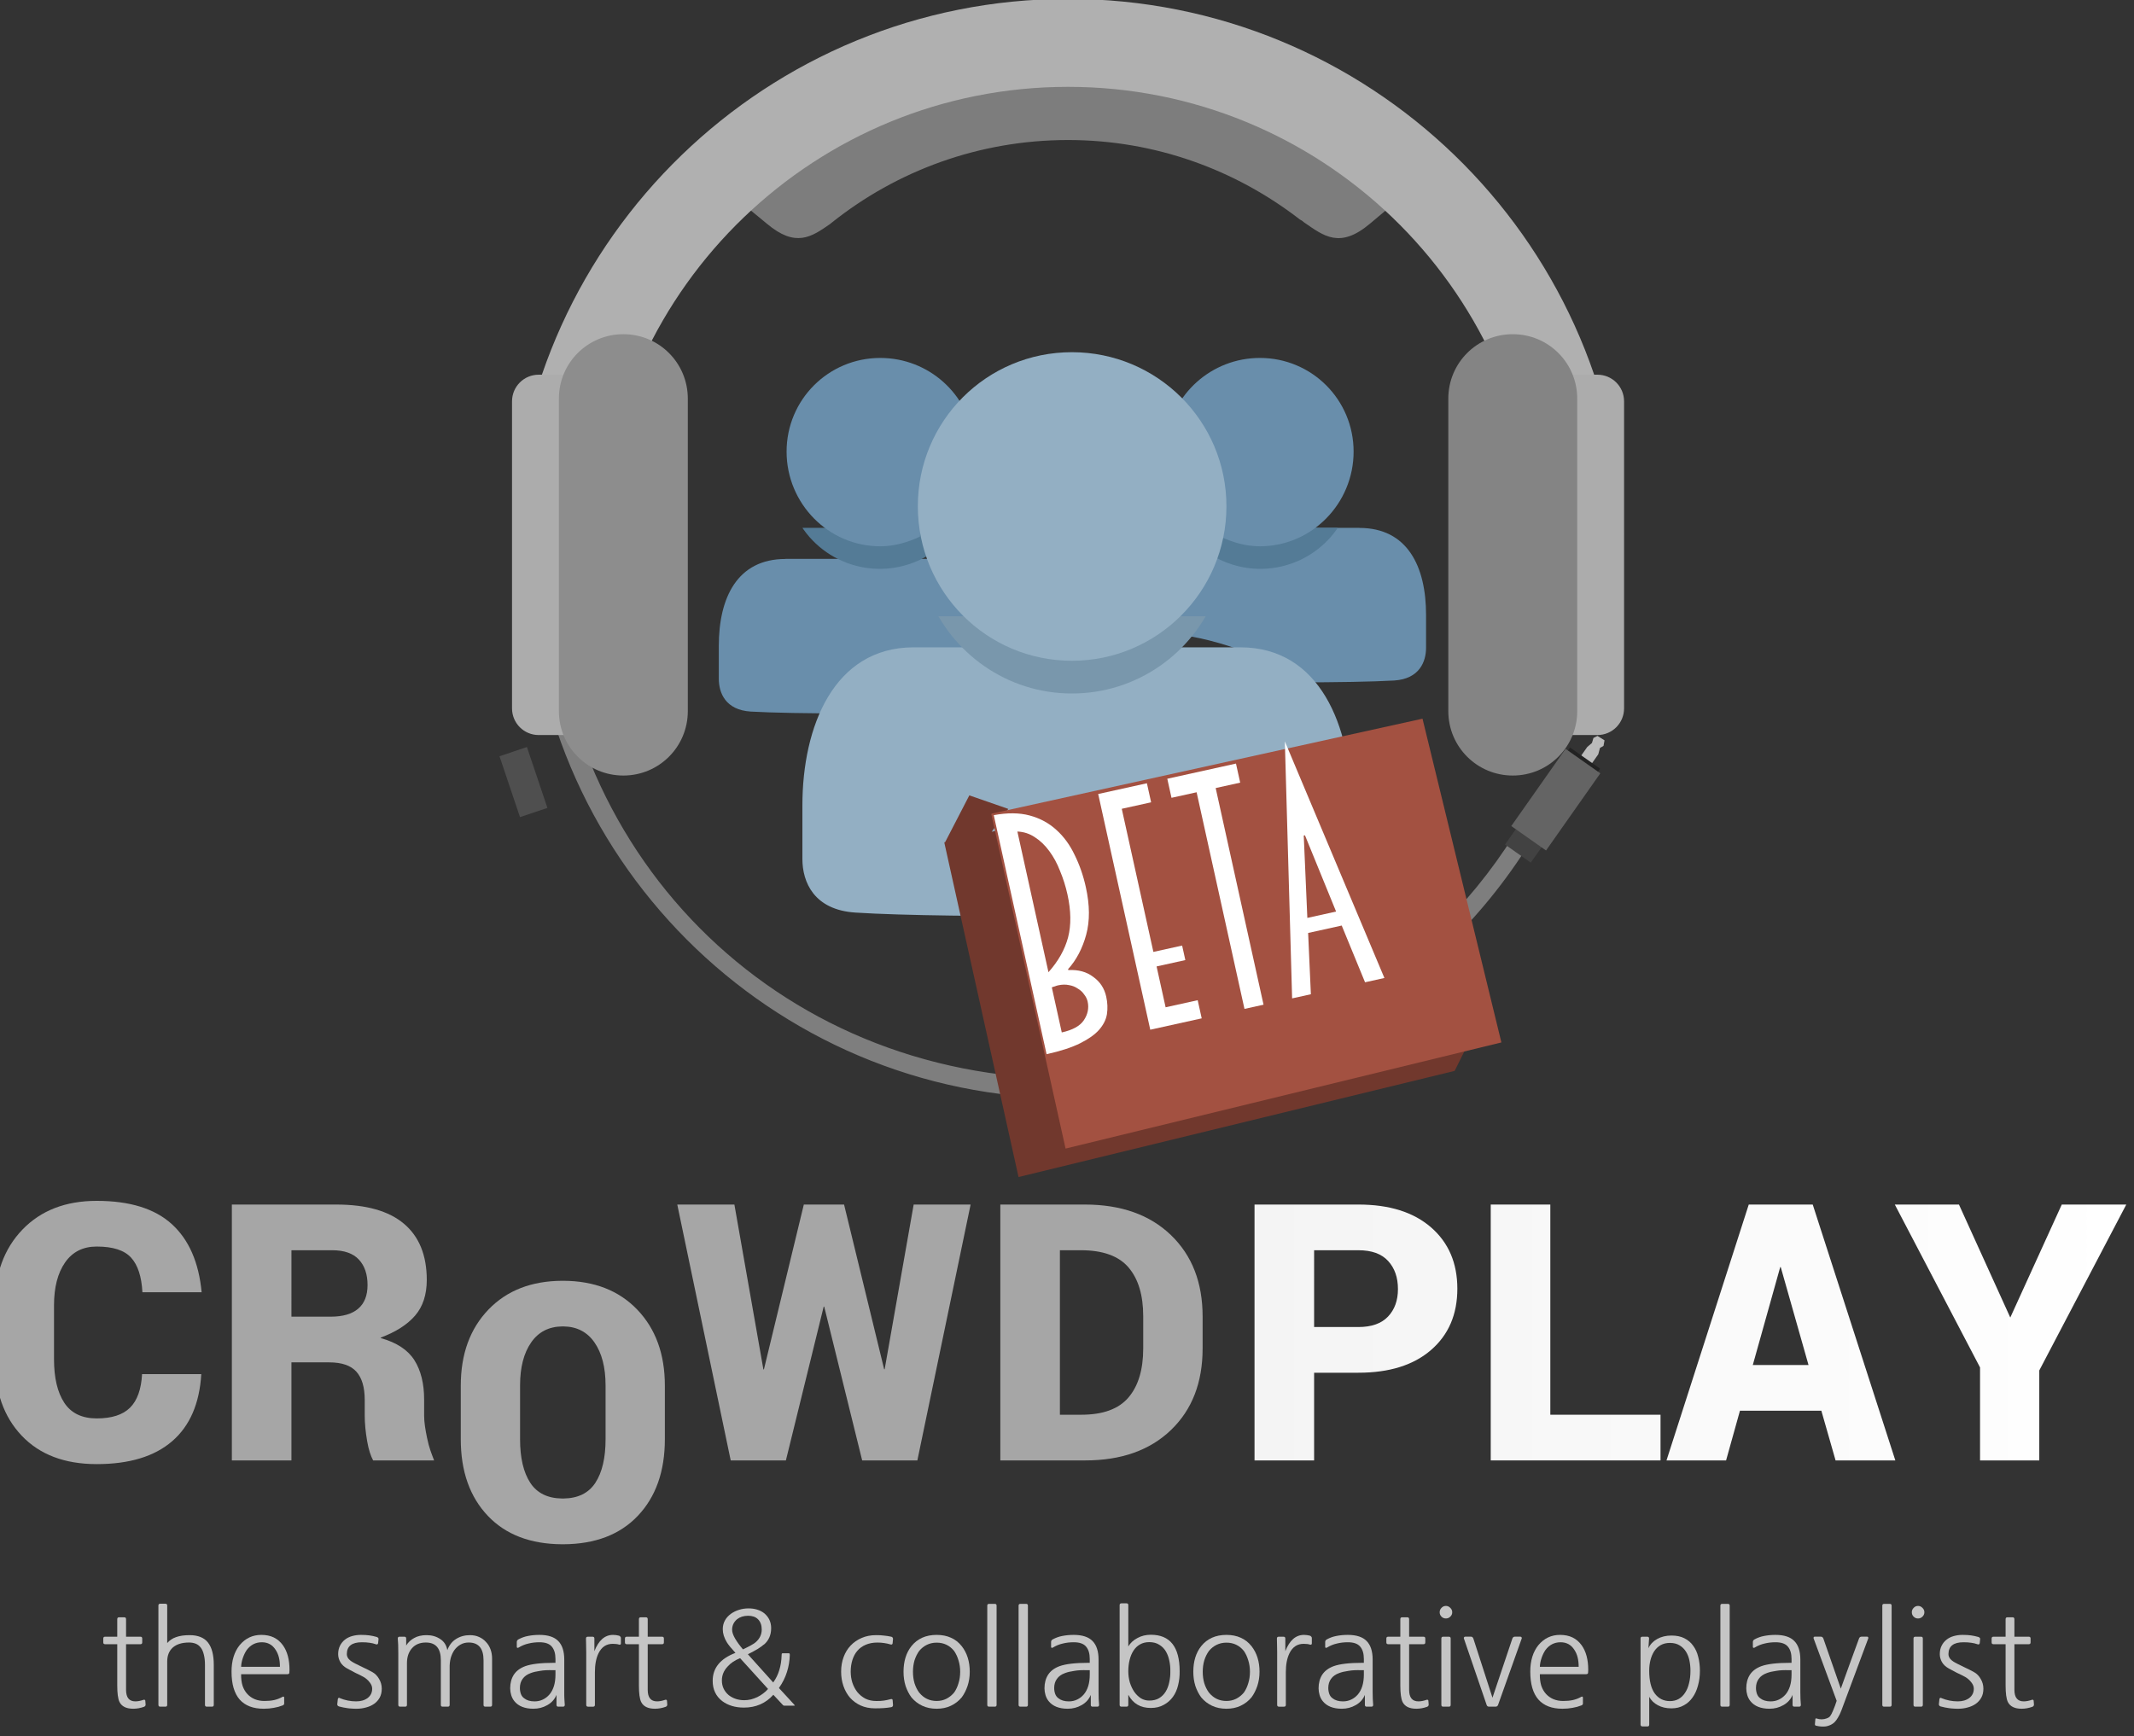<?xml version="1.0" encoding="UTF-8" standalone="no"?>
<!-- Created with Inkscape (http://www.inkscape.org/) -->

<svg
   xmlns:dc="http://purl.org/dc/elements/1.1/"
   xmlns:cc="http://creativecommons.org/ns#"
   xmlns:rdf="http://www.w3.org/1999/02/22-rdf-syntax-ns#"
   xmlns:svg="http://www.w3.org/2000/svg"
   xmlns="http://www.w3.org/2000/svg"
   xmlns:xlink="http://www.w3.org/1999/xlink"
   xmlns:sodipodi="http://sodipodi.sourceforge.net/DTD/sodipodi-0.dtd"
   xmlns:inkscape="http://www.inkscape.org/namespaces/inkscape"
   width="610.621"
   height="496.869"
   id="svg20991"
   version="1.1"
   inkscape:version="0.48.4 r9939"
   sodipodi:docname="New document 18">
  <rect width="100%" height="100%" fill="#333333" stroke="none"/>
  <defs
     id="defs20993">
    <clipPath
       clipPathUnits="userSpaceOnUse"
       id="clipPath3786-8-7-09-3-58-9-3-5-2-1-44-3-2-9">
      <path
         id="path3788-6-7-4-3-3-5-6-2-5-2-24-0-7-7"
         d="m 437.823,11466.551 c -9.021,0 -12.482,7.253 -12.482,16.277 l 0,6.153 c 0,2.617 1.227,5.841 5.97,6.148 4.035,0.231 10.929,0.347 18.27,0.347 3.66,-4.526 17.508,-9.047 24.285,-9.047 l 2.532,0 c -0.318,-1.748 -5.013,-19.617 -5.849,-19.895 l -32.727,0 z"
         style="color:#000000;fill:#698eab;fill-opacity:1;fill-rule:nonzero;stroke:none;stroke-width:0.245;marker:none;visibility:visible;display:inline;overflow:visible;enable-background:accumulate"
         inkscape:connector-curvature="0"
         sodipodi:nodetypes="cssccscccc" />
    </clipPath>
    <linearGradient
       inkscape:collect="always"
       xlink:href="#linearGradient5187-7-9-1-3-8-4-4-4-93-1-1-2-5-7-7-9"
       id="linearGradient18561-6-9-8-5"
       gradientUnits="userSpaceOnUse"
       x1="1766.353"
       y1="11764.019"
       x2="1789.384"
       y2="11764.019" />
    <linearGradient
       id="linearGradient5187-7-9-1-3-8-4-4-4-93-1-1-2-5-7-7-9">
      <stop
         style="stop-color:#8d8d8d;stop-opacity:1;"
         offset="0"
         id="stop5189-2-3-3-1-3-5-8-0-76-5-2-7-0-5-9-5" />
      <stop
         style="stop-color:#aaaaaa;stop-opacity:1;"
         offset="1"
         id="stop5191-2-19-5-9-5-6-3-3-3-9-3-1-0-6-7-2" />
    </linearGradient>
    <clipPath
       clipPathUnits="userSpaceOnUse"
       id="clipPath3808-2-8-1-1-9-4-9-7-9-9-0-8-9-2">
      <path
         sodipodi:nodetypes="cssccscccc"
         inkscape:connector-curvature="0"
         style="color:#000000;fill:#698eab;fill-opacity:1;fill-rule:nonzero;stroke:none;stroke-width:0.245;marker:none;visibility:visible;display:inline;overflow:visible;enable-background:accumulate"
         d="m 437.823,11466.551 c -9.021,0 -12.482,7.253 -12.482,16.277 l 0,6.153 c 0,2.616 1.227,5.841 5.97,6.147 4.035,0.232 10.929,0.348 18.27,0.348 3.66,-4.527 17.508,-9.048 24.285,-9.048 l 2.532,0 c -0.318,-1.748 -5.013,-19.617 -5.849,-19.895 l -32.727,0 z"
         id="path3810-7-6-2-2-76-1-10-5-0-9-95-4-1-0" />
    </clipPath>
    <clipPath
       clipPathUnits="userSpaceOnUse"
       id="clipPath3737-7-5-0-1-4-2-5-6-7-6-15-5-6-2">
      <path
         sodipodi:nodetypes="sssscssssss"
         inkscape:connector-curvature="0"
         id="path3739-4-0-1-9-5-2-8-5-3-2-6-8-8-6"
         d="m 461.728,11483.1 c -14.83,0.06 -20.736,14.79 -20.736,29.62 l 0,10.008 c 0,4.307 2.139,9.54 9.935,10.043 17.543,1.129 66.223,0.678 82.166,-0.521 9.237,0.521 10.679,-6.28 10.679,-10.077 l 0,-9.447 c 0,-14.836 -5.907,-29.626 -20.736,-29.626 l -3.607,0 c -19.211,0 -37.964,0 -54.095,0 z"
         style="color:#000000;fill:#93afc3;fill-opacity:1;fill-rule:nonzero;stroke:none;stroke-width:0.245;marker:none;visibility:visible;display:inline;overflow:visible;enable-background:accumulate" />
    </clipPath>
    <linearGradient
       inkscape:collect="always"
       xlink:href="#linearGradient5026-2-81-6-4-4-1-8-1-8-9-7-5"
       id="linearGradient18565-2-7-1-5"
       gradientUnits="userSpaceOnUse"
       x1="1010.28"
       y1="11109.737"
       x2="1007.949"
       y2="11067.737" />
    <linearGradient
       id="linearGradient5026-2-81-6-4-4-1-8-1-8-9-7-5">
      <stop
         style="stop-color:#a8a8a8;stop-opacity:1;"
         offset="0"
         id="stop5028-4-8-4-8-4-71-0-5-2-5-8-8" />
      <stop
         style="stop-color:#bcbcbc;stop-opacity:1;"
         offset="1"
         id="stop5030-5-2-5-6-2-3-0-9-1-6-7-3" />
    </linearGradient>
    <linearGradient
       inkscape:collect="always"
       xlink:href="#linearGradient5026-2-81-6-4-4-1-8-1-8-9-7-5"
       id="linearGradient18563-3-9-9-9"
       gradientUnits="userSpaceOnUse"
       x1="1010.28"
       y1="11109.737"
       x2="1007.949"
       y2="11067.737" />
    <linearGradient
       id="linearGradient20898">
      <stop
         style="stop-color:#a8a8a8;stop-opacity:1;"
         offset="0"
         id="stop20900" />
      <stop
         style="stop-color:#bcbcbc;stop-opacity:1;"
         offset="1"
         id="stop20902" />
    </linearGradient>
    <linearGradient
       inkscape:collect="always"
       xlink:href="#linearGradient5034-1-01-3-6-2-4-6-9-2-8-2-6"
       id="linearGradient18575-4-9-4-4"
       gradientUnits="userSpaceOnUse"
       x1="1197.509"
       y1="11091.737"
       x2="1342.941"
       y2="11091.737" />
    <linearGradient
       id="linearGradient5034-1-01-3-6-2-4-6-9-2-8-2-6">
      <stop
         style="stop-color:#f4f4f4;stop-opacity:1;"
         offset="0"
         id="stop5036-7-2-8-35-7-2-4-5-4-7-0-7" />
      <stop
         style="stop-color:#ffffff;stop-opacity:1;"
         offset="1"
         id="stop5038-1-5-7-6-7-4-9-9-1-8-1-7" />
    </linearGradient>
    <linearGradient
       inkscape:collect="always"
       xlink:href="#linearGradient5034-1-01-3-6-2-4-6-9-2-8-2-6"
       id="linearGradient18567-7-0-6-8"
       gradientUnits="userSpaceOnUse"
       x1="1197.509"
       y1="11091.737"
       x2="1342.941"
       y2="11091.737" />
    <linearGradient
       id="linearGradient20909">
      <stop
         style="stop-color:#f4f4f4;stop-opacity:1;"
         offset="0"
         id="stop20911" />
      <stop
         style="stop-color:#ffffff;stop-opacity:1;"
         offset="1"
         id="stop20913" />
    </linearGradient>
    <linearGradient
       inkscape:collect="always"
       xlink:href="#linearGradient5034-1-01-3-6-2-4-6-9-2-8-2-6"
       id="linearGradient18569-7-0-0-7"
       gradientUnits="userSpaceOnUse"
       x1="1197.509"
       y1="11091.737"
       x2="1342.941"
       y2="11091.737" />
    <linearGradient
       id="linearGradient20916">
      <stop
         style="stop-color:#f4f4f4;stop-opacity:1;"
         offset="0"
         id="stop20918" />
      <stop
         style="stop-color:#ffffff;stop-opacity:1;"
         offset="1"
         id="stop20920" />
    </linearGradient>
    <linearGradient
       inkscape:collect="always"
       xlink:href="#linearGradient5034-1-01-3-6-2-4-6-9-2-8-2-6"
       id="linearGradient18571-9-8-5-2"
       gradientUnits="userSpaceOnUse"
       x1="1197.509"
       y1="11091.737"
       x2="1342.941"
       y2="11091.737" />
    <linearGradient
       id="linearGradient20923">
      <stop
         style="stop-color:#f4f4f4;stop-opacity:1;"
         offset="0"
         id="stop20925" />
      <stop
         style="stop-color:#ffffff;stop-opacity:1;"
         offset="1"
         id="stop20927" />
    </linearGradient>
    <linearGradient
       inkscape:collect="always"
       xlink:href="#linearGradient5034-1-01-3-6-2-4-6-9-2-8-2-6"
       id="linearGradient18573-9-2-3-0"
       gradientUnits="userSpaceOnUse"
       x1="1197.509"
       y1="11091.737"
       x2="1342.941"
       y2="11091.737" />
    <linearGradient
       id="linearGradient20930">
      <stop
         style="stop-color:#f4f4f4;stop-opacity:1;"
         offset="0"
         id="stop20932" />
      <stop
         style="stop-color:#ffffff;stop-opacity:1;"
         offset="1"
         id="stop20934" />
    </linearGradient>
  </defs>
  <sodipodi:namedview
     id="base"
     pagecolor="#ffffff"
     bordercolor="#666666"
     borderopacity="1.0"
     inkscape:pageopacity="0.0"
     inkscape:pageshadow="2"
     inkscape:zoom="0.35"
     inkscape:cx="305.31032"
     inkscape:cy="248.43458"
     inkscape:document-units="px"
     inkscape:current-layer="layer1"
     showgrid="false"
     fit-margin-top="0"
     fit-margin-left="0"
     fit-margin-right="0"
     fit-margin-bottom="0"
     inkscape:window-width="472"
     inkscape:window-height="383"
     inkscape:window-x="312"
     inkscape:window-y="24"
     inkscape:window-maximized="0" />
  <g
     inkscape:label="Layer 1"
     inkscape:groupmode="layer"
     id="layer1"
     transform="translate(-69.69,-283.928)">
    <g
       id="g18332-1-1-8-0"
       transform="matrix(2.424,0,0,2.424,5029.208,-25038.546)">
      <g
         transform="matrix(1.418,0,0,1.418,-3418.63,-5134.177)"
         id="g4935-5-9-1-1-8-14-9-8-90-1-9-1">
        <g
           id="g5019-2-8-0-4-2-3-0-8-9-6-2-1"
           style="fill:url(#linearGradient18565-2-7-1-5);fill-opacity:1"
           inkscape:export-filename="C:\Users\jonescd\Desktop\CloudList\crowdplay_logo0.png"
           inkscape:export-xdpi="90"
           inkscape:export-ydpi="90"
           transform="matrix(0.499,0,0,0.499,474.579,5563.992)">
          <g
             transform="translate(-44.548,0)"
             id="text4673-3-8-3-0-3-3-2-7-0-0-3-5"
             style="font-size:60.049px;font-style:normal;font-variant:normal;font-weight:normal;font-stretch:normal;line-height:125%;letter-spacing:0px;word-spacing:0px;fill:url(#linearGradient18563-3-9-9-9);fill-opacity:1;stroke:none;font-family:Roboto;-inkscape-font-specification:Roboto">
            <path
               inkscape:connector-curvature="0"
               id="path4931-3-0-2-6-0-2-1-4-3-2-0-7"
               d="m 1066.946,11098.686 c -0.293,4.926 -1.916,8.66 -4.867,11.201 -2.952,2.541 -7.145,3.812 -12.579,3.812 -5.337,0 -9.505,-1.579 -12.505,-4.736 -3.001,-3.156 -4.501,-7.413 -4.501,-12.769 l 0,-8.913 c 0,-5.278 1.539,-9.515 4.618,-12.711 3.079,-3.196 7.208,-4.794 12.388,-4.794 5.512,0 9.691,1.295 12.535,3.885 2.844,2.59 4.501,6.377 4.97,11.362 l -9.881,0 c -0.137,-2.619 -0.767,-4.545 -1.891,-5.776 -1.124,-1.232 -3.035,-1.848 -5.732,-1.848 -2.287,0 -4.046,0.885 -5.278,2.654 -1.232,1.769 -1.847,4.159 -1.847,7.169 l 0,8.972 c 0,3.108 0.572,5.532 1.715,7.272 1.143,1.739 2.947,2.609 5.41,2.609 2.502,0 4.354,-0.596 5.556,-1.788 1.202,-1.193 1.872,-3.059 2.009,-5.601 z"
               style="fill:#a6a6a6;fill-opacity:1" />
            <path
               sodipodi:nodetypes="ccccscsccccccscccssccccscscscc"
               inkscape:connector-curvature="0"
               id="path4933-4-8-5-1-6-1-9-4-5-0-0-1"
               d="m 1081.988,11096.722 0,16.361 -9.94,0 0,-42.691 17.417,0 c 5.004,0 8.772,1.07 11.303,3.21 2.531,2.141 3.797,5.264 3.797,9.368 0,2.463 -0.65,4.447 -1.95,5.953 -1.3,1.505 -3.211,2.726 -5.732,3.665 l 0.029,0.09 c 2.639,0.742 4.501,1.969 5.586,3.679 1.085,1.711 1.627,3.905 1.627,6.583 l 0,2.697 c -10e-5,1.115 0.213,2.325 0.484,3.666 0.343,1.697 0.745,2.634 1.182,3.782 l -10.174,0 c -0.391,-0.751 -0.742,-1.71 -1.006,-3.255 -0.264,-1.544 -0.396,-2.961 -0.396,-4.251 l 0,-2.58 c 0,-2.111 -0.464,-3.685 -1.393,-4.721 -0.929,-1.036 -2.439,-1.554 -4.53,-1.554 z m 0,-7.623 6.539,0 c 2.033,0 3.567,-0.445 4.603,-1.335 1.036,-0.889 1.554,-2.204 1.554,-3.943 0,-1.799 -0.484,-3.216 -1.451,-4.252 -0.968,-1.036 -2.448,-1.554 -4.442,-1.554 l -6.802,0 z"
               style="fill:#a6a6a6;fill-opacity:1" />
          </g>
          <g
             style="font-size:60.049px;font-style:normal;font-variant:normal;font-weight:normal;font-stretch:normal;line-height:125%;letter-spacing:0px;word-spacing:0px;fill:#a6a6a6;stroke:none;font-family:Roboto;-inkscape-font-specification:Roboto"
             id="text4673-1-1-7-0-2-5-9-8-6-4-8-6-9">
            <path
               d="m 1136.319,11097.865 0.088,0 4.838,-27.473 9.5,0 -8.884,42.691 -9.207,0 -6.333,-25.656 -0.088,0 -6.304,25.656 -9.207,0 -8.914,-42.691 9.529,0 4.838,27.503 0.088,0 6.656,-27.503 6.715,0 z"
               style="fill:#a6a6a6"
               id="path14877-5-9-9-3-5"
               inkscape:connector-curvature="0" />
            <path
               d="m 1155.701,11113.083 0,-42.691 14.103,0 c 6.04,0 10.824,1.696 14.353,5.087 3.528,3.391 5.292,7.922 5.292,13.59 l 0,5.337 c 0,5.688 -1.759,10.223 -5.278,13.604 -3.519,3.382 -8.288,5.073 -14.309,5.073 z m 9.94,-35.068 0,27.445 3.577,0 c 3.616,0 6.24,-0.963 7.873,-2.889 1.632,-1.925 2.448,-4.647 2.448,-8.165 l 0,-5.395 c -1e-4,-3.499 -0.816,-6.207 -2.448,-8.122 -1.632,-1.916 -4.286,-2.874 -7.961,-2.874 z"
               style="fill:#a6a6a6"
               id="path14879-7-91-4-8-0"
               inkscape:connector-curvature="0" />
          </g>
        </g>
        <g
           style="font-size:60.049px;font-style:normal;font-variant:normal;font-weight:normal;font-stretch:normal;line-height:125%;letter-spacing:0px;word-spacing:0px;fill:url(#linearGradient18575-4-9-4-4);fill-opacity:1;stroke:none;font-family:Roboto;-inkscape-font-specification:Roboto"
           id="text4673-1-2-3-83-2-4-9-9-0-2-8-2-5-5"
           transform="matrix(0.499,0,0,0.499,474.879,5563.992)">
          <path
             d="m 1207.449,11098.452 0,14.631 -9.94,0 0,-42.691 17.329,0 c 5.16,0 9.202,1.27 12.124,3.811 2.922,2.542 4.383,5.953 4.383,10.233 -10e-5,4.281 -1.461,7.687 -4.383,10.219 -2.922,2.531 -6.964,3.797 -12.124,3.797 z m 0,-7.624 7.389,0 c 2.189,0 3.836,-0.581 4.941,-1.744 1.104,-1.163 1.657,-2.693 1.657,-4.589 0,-1.935 -0.547,-3.499 -1.642,-4.691 -1.095,-1.193 -2.746,-1.789 -4.955,-1.789 l -7.389,0 z"
             id="path14882-6-0-7-1-8"
             inkscape:connector-curvature="0"
             style="fill:url(#linearGradient18567-7-0-6-8)" />
          <path
             d="m 1246.856,11105.46 18.384,0 0,7.623 -28.324,0 0,-42.691 9.94,0 z"
             id="path14884-2-1-6-5-3"
             inkscape:connector-curvature="0"
             style="fill:url(#linearGradient18569-7-0-0-7)" />
          <path
             d="m 1292.069,11104.785 -13.576,0 -2.316,8.298 -9.94,0 13.722,-42.691 10.673,0 13.781,42.691 -9.969,0 z m -11.435,-7.623 9.295,0 -4.633,-16.332 -0.088,0 z"
             id="path14886-3-1-8-4-3"
             inkscape:connector-curvature="0"
             style="fill:url(#linearGradient18571-9-8-5-2)" />
          <path
             d="m 1323.589,11089.245 8.591,-18.853 10.761,0 -14.514,27.679 0,15.012 -9.881,0 0,-15.511 -14.221,-27.18 10.702,0 z"
             id="path14888-6-6-5-0-5"
             inkscape:connector-curvature="0"
             style="fill:url(#linearGradient18573-9-2-3-0)" />
        </g>
      </g>
      <g
         style="font-size:15.268px;font-style:normal;font-weight:normal;line-height:125%;letter-spacing:0px;word-spacing:0px;fill:#c5c5c5;fill-opacity:1;stroke:none;font-family:Sans"
         id="text17888-2-5-1-7-1-7">
        <path
           d="m -2029.004,10648.068 c -0.427,0.153 -0.85,0.229 -1.267,0.229 -0.825,0 -1.369,-0.269 -1.634,-0.809 -0.173,-0.366 -0.26,-1.013 -0.26,-1.939 l 0,-4.871 -1.435,0 c -0.142,0 -0.214,-0.07 -0.214,-0.213 l 0,-0.458 c 0,-0.143 0.071,-0.214 0.214,-0.214 l 1.435,0 0,-2.061 c 0,-0.153 0.066,-0.229 0.199,-0.229 l 0.641,0 c 0.132,0 0.199,0.08 0.199,0.229 l 0,2.061 1.695,0 c 0.142,0 0.214,0.07 0.214,0.214 l 0,0.458 c -1e-4,0.142 -0.071,0.214 -0.214,0.213 l -1.695,0 0,5.39 c 0,0.906 0.366,1.359 1.099,1.359 0.285,0 0.606,-0.06 0.962,-0.183 0.051,-0.02 0.097,-0.02 0.137,0 0.051,0.02 0.076,0.06 0.076,0.122 l 0.031,0.397 c 0.02,0.142 -0.041,0.244 -0.183,0.305"
           style="font-variant:normal;font-stretch:normal;fill:#c5c5c5;font-family:NanumGothic;-inkscape-font-specification:NanumGothic"
           id="path21191" />
        <path
           d="m -2020.77,10647.839 c 0,0.143 -0.071,0.214 -0.214,0.214 l -0.611,0 c -0.143,0 -0.214,-0.07 -0.214,-0.214 l 0,-4.702 c 0,-0.489 -0.046,-0.901 -0.137,-1.237 -0.081,-0.346 -0.204,-0.621 -0.366,-0.825 -0.163,-0.213 -0.361,-0.366 -0.596,-0.458 -0.234,-0.09 -0.494,-0.137 -0.779,-0.137 -0.835,0 -1.476,0.199 -1.924,0.595 -0.438,0.397 -0.656,0.947 -0.656,1.649 l 0,5.115 c 0,0.143 -0.071,0.214 -0.214,0.214 l -0.611,0 c -0.142,0 -0.214,-0.07 -0.214,-0.214 l 0,-11.726 c 0,-0.142 0.071,-0.213 0.214,-0.213 l 0.611,0 c 0.142,0 0.214,0.07 0.214,0.213 l 0,4.428 c 0.285,-0.326 0.636,-0.56 1.054,-0.702 0.427,-0.153 0.957,-0.229 1.588,-0.229 0.987,0 1.71,0.29 2.168,0.87 0.458,0.58 0.687,1.461 0.687,2.641 l 0,4.718"
           style="font-variant:normal;font-stretch:normal;fill:#c5c5c5;font-family:NanumGothic;-inkscape-font-specification:NanumGothic"
           id="path21193" />
        <path
           d="m -2012.961,10643.35 c 0,-0.417 -0.041,-0.788 -0.122,-1.114 -0.082,-0.326 -0.209,-0.621 -0.382,-0.886 -0.377,-0.6 -0.921,-0.901 -1.634,-0.901 -0.733,0 -1.328,0.306 -1.786,0.917 -0.183,0.274 -0.336,0.59 -0.458,0.946 -0.122,0.356 -0.188,0.703 -0.199,1.038 l 4.58,0 m -4.58,0.871 c -0.01,0.509 0.046,0.962 0.168,1.359 0.132,0.386 0.321,0.712 0.565,0.977 0.244,0.264 0.534,0.468 0.87,0.61 0.346,0.143 0.728,0.214 1.145,0.214 0.407,0 0.789,-0.03 1.145,-0.107 0.356,-0.08 0.687,-0.208 0.992,-0.381 0.132,-0.06 0.199,-0.03 0.199,0.107 l 0,0.687 c 0,0.09 -0.056,0.162 -0.168,0.213 -0.336,0.133 -0.687,0.229 -1.054,0.29 -0.366,0.07 -0.763,0.107 -1.191,0.107 -1.252,0 -2.199,-0.361 -2.84,-1.084 -0.641,-0.733 -0.962,-1.832 -0.962,-3.298 0,-1.292 0.321,-2.336 0.962,-3.13 0.672,-0.804 1.522,-1.206 2.55,-1.206 0.57,0 1.064,0.102 1.481,0.306 0.417,0.203 0.774,0.508 1.069,0.916 0.519,0.722 0.779,1.689 0.779,2.901 0,0.132 -0.01,0.234 -0.015,0.305 0,0.07 -0.015,0.122 -0.046,0.153 -0.031,0.03 -0.087,0.05 -0.168,0.06 -0.071,0 -0.178,0 -0.321,0 l -5.161,0"
           style="font-variant:normal;font-stretch:normal;fill:#c5c5c5;font-family:NanumGothic;-inkscape-font-specification:NanumGothic"
           id="path21195" />
        <path
           d="m -2005.889,10647.045 c 0.621,0.255 1.262,0.382 1.924,0.382 0.55,0 1.003,-0.132 1.359,-0.397 0.356,-0.275 0.534,-0.641 0.534,-1.099 0,-0.265 -0.102,-0.519 -0.305,-0.764 -0.193,-0.254 -0.433,-0.463 -0.718,-0.626 -0.316,-0.173 -0.641,-0.336 -0.977,-0.488 -0.326,-0.163 -0.641,-0.331 -0.947,-0.504 -0.366,-0.204 -0.636,-0.453 -0.809,-0.748 -0.173,-0.306 -0.26,-0.621 -0.26,-0.947 0,-0.376 0.071,-0.707 0.214,-0.992 0.142,-0.285 0.336,-0.524 0.58,-0.718 0.244,-0.193 0.529,-0.336 0.855,-0.427 0.326,-0.09 0.672,-0.138 1.038,-0.138 0.387,0 0.723,0.02 1.008,0.06 0.285,0.04 0.57,0.102 0.855,0.183 0.061,0.02 0.112,0.05 0.153,0.09 0.051,0.04 0.071,0.1 0.061,0.168 l -0.046,0.458 c -0.01,0.08 -0.041,0.132 -0.092,0.153 -0.051,0.02 -0.102,0.02 -0.153,0 -0.255,-0.09 -0.509,-0.153 -0.763,-0.183 -0.255,-0.04 -0.56,-0.06 -0.916,-0.06 -1.181,0 -1.771,0.469 -1.771,1.405 0,0.204 0.076,0.397 0.229,0.58 0.163,0.184 0.433,0.367 0.809,0.55 0.326,0.163 0.646,0.321 0.962,0.473 0.316,0.143 0.657,0.316 1.023,0.519 0.316,0.173 0.575,0.438 0.779,0.794 0.214,0.357 0.321,0.743 0.321,1.161 0,0.407 -0.081,0.758 -0.244,1.053 -0.163,0.295 -0.382,0.54 -0.656,0.733 -0.275,0.194 -0.59,0.336 -0.947,0.428 -0.356,0.101 -0.723,0.152 -1.099,0.152 -0.224,0 -0.428,-0 -0.611,-0.02 -0.173,-0.01 -0.341,-0.02 -0.504,-0.05 -0.153,-0.02 -0.31,-0.05 -0.473,-0.08 -0.163,-0.03 -0.336,-0.07 -0.519,-0.122 -0.142,-0.05 -0.209,-0.143 -0.198,-0.275 l 0.061,-0.565 c 0.02,-0.163 0.102,-0.214 0.244,-0.153"
           style="font-variant:normal;font-stretch:normal;fill:#c5c5c5;font-family:NanumGothic;-inkscape-font-specification:NanumGothic"
           id="path21197" />
        <path
           d="m -1998.99,10641.732 c 0,-0.428 -0.01,-0.763 -0.015,-1.008 -0.01,-0.254 -0.025,-0.493 -0.046,-0.717 0,-0.143 0.071,-0.214 0.214,-0.214 l 0.565,0 c 0.142,0 0.214,0.07 0.214,0.214 l 0,0.824 c 0.234,-0.376 0.55,-0.672 0.947,-0.885 0.397,-0.224 0.885,-0.336 1.466,-0.336 0.611,0 1.145,0.152 1.603,0.458 0.458,0.295 0.738,0.733 0.84,1.313 0.214,-0.58 0.555,-1.018 1.023,-1.313 0.478,-0.306 1.028,-0.458 1.649,-0.458 0.397,0 0.753,0.07 1.069,0.213 0.326,0.143 0.601,0.341 0.825,0.596 0.234,0.244 0.412,0.534 0.534,0.87 0.122,0.336 0.183,0.692 0.183,1.069 l 0,5.481 c 0,0.143 -0.071,0.214 -0.214,0.214 l -0.58,0 c -0.142,0 -0.214,-0.07 -0.214,-0.198 l 0,-5.283 c 0,-1.395 -0.585,-2.092 -1.756,-2.092 -0.356,0 -0.677,0.08 -0.962,0.244 -0.275,0.153 -0.514,0.367 -0.718,0.642 -0.193,0.274 -0.341,0.595 -0.443,0.961 -0.092,0.367 -0.132,0.754 -0.122,1.161 l 0,4.351 c 0,0.143 -0.071,0.214 -0.214,0.214 l -0.611,0 c -0.142,0 -0.214,-0.07 -0.214,-0.214 l 0,-5.267 c 0,-1.395 -0.59,-2.092 -1.771,-2.092 -0.692,0 -1.237,0.224 -1.634,0.672 -0.397,0.448 -0.595,1.038 -0.595,1.771 l 0,4.916 c 0,0.143 -0.071,0.214 -0.214,0.214 l -0.595,0 c -0.142,0 -0.214,-0.07 -0.214,-0.214 l 0,-6.107"
           style="font-variant:normal;font-stretch:normal;fill:#c5c5c5;font-family:NanumGothic;-inkscape-font-specification:NanumGothic"
           id="path21199" />
        <path
           d="m -1980.436,10643.747 -0.29,0 c -0.57,-0.02 -1.079,0 -1.527,0.08 -0.438,0.06 -0.804,0.147 -1.099,0.259 -0.427,0.153 -0.748,0.382 -0.962,0.687 -0.214,0.296 -0.321,0.652 -0.321,1.069 0,0.255 0.041,0.494 0.122,0.718 0.082,0.213 0.209,0.381 0.382,0.504 0.305,0.244 0.713,0.366 1.222,0.366 0.356,0 0.682,-0.07 0.977,-0.214 0.305,-0.142 0.57,-0.346 0.794,-0.61 0.224,-0.265 0.397,-0.591 0.519,-0.978 0.122,-0.397 0.183,-0.85 0.183,-1.358 l 0,-0.52 m -4.351,-2.672 c -0.051,0.03 -0.102,0.04 -0.153,0.03 -0.041,-0.02 -0.061,-0.06 -0.061,-0.107 l 0,-0.58 c 0,-0.143 0.071,-0.249 0.214,-0.321 0.356,-0.193 0.733,-0.325 1.13,-0.397 0.407,-0.08 0.85,-0.122 1.328,-0.122 1.018,0 1.761,0.244 2.229,0.733 0.468,0.478 0.702,1.206 0.702,2.183 l 0,3.833 c 0,0.305 0,0.58 0.015,0.824 0.01,0.234 0.025,0.463 0.046,0.687 0,0.143 -0.071,0.214 -0.214,0.214 l -0.55,0 c -0.142,0 -0.214,-0.07 -0.214,-0.214 l 0,-1.175 c -0.214,0.519 -0.575,0.921 -1.084,1.206 -0.499,0.285 -1.043,0.427 -1.634,0.427 -1.028,0 -1.781,-0.3 -2.26,-0.901 -0.163,-0.203 -0.285,-0.437 -0.366,-0.702 -0.081,-0.275 -0.122,-0.544 -0.122,-0.809 0,-0.621 0.142,-1.155 0.427,-1.603 0.295,-0.448 0.743,-0.784 1.344,-1.008 0.733,-0.265 1.858,-0.397 3.374,-0.397 l 0.199,0 0,-0.458 c 0,-0.641 -0.148,-1.13 -0.443,-1.466 -0.285,-0.336 -0.768,-0.504 -1.45,-0.504 -0.458,0 -0.891,0.05 -1.298,0.153 -0.407,0.09 -0.794,0.25 -1.16,0.473"
           style="font-variant:normal;font-stretch:normal;fill:#c5c5c5;font-family:NanumGothic;-inkscape-font-specification:NanumGothic"
           id="path21201" />
        <path
           d="m -1972.941,10640.724 c -0.183,-0.06 -0.427,-0.09 -0.733,-0.09 -0.753,0 -1.313,0.371 -1.679,1.114 -0.285,0.58 -0.427,1.324 -0.427,2.229 l 0,3.863 c 0,0.143 -0.071,0.214 -0.214,0.214 l -0.596,0 c -0.142,0 -0.214,-0.07 -0.214,-0.214 l 0,-6.199 c 0,-0.366 -0.01,-0.661 -0.015,-0.885 0,-0.234 -0.01,-0.484 -0.015,-0.748 0,-0.143 0.071,-0.214 0.214,-0.214 l 0.565,0 c 0.142,0 0.214,0.07 0.214,0.214 l 0,1.496 c 0.499,-1.283 1.232,-1.924 2.199,-1.924 0.234,0 0.468,0.03 0.702,0.09 0.061,0.02 0.112,0.06 0.153,0.107 0.051,0.04 0.076,0.101 0.076,0.183 l 0,0.641 c 0,0.06 -0.025,0.102 -0.076,0.122 -0.051,0.02 -0.102,0.02 -0.153,0"
           style="font-variant:normal;font-stretch:normal;fill:#c5c5c5;font-family:NanumGothic;-inkscape-font-specification:NanumGothic"
           id="path21203" />
        <path
           d="m -1967.425,10648.068 c -0.427,0.153 -0.85,0.229 -1.267,0.229 -0.824,0 -1.369,-0.269 -1.634,-0.809 -0.173,-0.366 -0.26,-1.013 -0.26,-1.939 l 0,-4.871 -1.435,0 c -0.142,0 -0.214,-0.07 -0.214,-0.213 l 0,-0.458 c 0,-0.143 0.071,-0.214 0.214,-0.214 l 1.435,0 0,-2.061 c 0,-0.153 0.066,-0.229 0.199,-0.229 l 0.641,0 c 0.132,0 0.199,0.08 0.199,0.229 l 0,2.061 1.695,0 c 0.142,0 0.214,0.07 0.214,0.214 l 0,0.458 c 0,0.142 -0.071,0.214 -0.214,0.213 l -1.695,0 0,5.39 c 0,0.906 0.366,1.359 1.099,1.359 0.285,0 0.606,-0.06 0.962,-0.183 0.051,-0.02 0.097,-0.02 0.137,0 0.051,0.02 0.076,0.06 0.076,0.122 l 0.031,0.397 c 0.02,0.142 -0.041,0.244 -0.183,0.305"
           style="font-variant:normal;font-stretch:normal;fill:#c5c5c5;font-family:NanumGothic;-inkscape-font-specification:NanumGothic"
           id="path21205" />
        <path
           d="m -1956.087,10638.953 c 0,-0.519 -0.148,-0.926 -0.443,-1.221 -0.275,-0.275 -0.667,-0.412 -1.176,-0.413 -0.255,0 -0.494,0.04 -0.718,0.107 -0.214,0.07 -0.407,0.173 -0.58,0.306 -0.387,0.336 -0.58,0.748 -0.58,1.236 0,0.296 0.122,0.652 0.366,1.069 0.244,0.407 0.55,0.825 0.916,1.252 0.366,-0.173 0.677,-0.331 0.931,-0.473 0.265,-0.143 0.453,-0.265 0.565,-0.367 0.478,-0.417 0.718,-0.916 0.718,-1.496 m -2.55,3.374 c -0.621,0.245 -1.115,0.576 -1.481,0.993 -0.448,0.478 -0.672,1.023 -0.672,1.634 0,0.702 0.27,1.282 0.809,1.74 0.519,0.397 1.13,0.596 1.832,0.596 0.255,0 0.514,-0.03 0.779,-0.09 0.265,-0.07 0.519,-0.163 0.763,-0.275 0.244,-0.122 0.473,-0.264 0.687,-0.427 0.224,-0.163 0.417,-0.341 0.58,-0.535 l -3.298,-3.634 m 6.352,5.451 c 0.081,0.08 0.117,0.127 0.107,0.138 -0.01,0.01 -0.071,0.02 -0.183,0.02 l -0.947,0 c -0.102,0 -0.168,-0 -0.199,-0.02 -0.02,0 -0.066,-0.04 -0.137,-0.123 l -1.069,-1.145 c -0.906,1.008 -2.061,1.512 -3.466,1.512 -1.028,0 -1.883,-0.255 -2.565,-0.764 -0.753,-0.58 -1.13,-1.379 -1.13,-2.397 0,-1.516 0.896,-2.616 2.687,-3.298 -0.265,-0.295 -0.478,-0.539 -0.641,-0.732 -0.163,-0.204 -0.285,-0.372 -0.366,-0.504 -0.326,-0.53 -0.489,-1.049 -0.489,-1.558 0,-0.743 0.326,-1.353 0.977,-1.832 0.275,-0.193 0.59,-0.346 0.947,-0.458 0.356,-0.112 0.728,-0.168 1.115,-0.168 0.733,0 1.349,0.189 1.847,0.565 0.55,0.458 0.825,1.049 0.825,1.771 0,0.815 -0.29,1.466 -0.87,1.955 l 0,-0.02 c -0.173,0.153 -0.412,0.326 -0.718,0.519 -0.305,0.184 -0.692,0.392 -1.16,0.626 0.519,0.57 1.018,1.125 1.496,1.665 0.489,0.539 0.987,1.094 1.496,1.664 0.326,-0.458 0.565,-0.947 0.718,-1.466 0.163,-0.529 0.254,-1.114 0.275,-1.756 0,-0.112 0.01,-0.178 0.031,-0.198 0.02,-0.02 0.086,-0.03 0.199,-0.03 l 0.489,0 c 0.122,0 0.193,0.01 0.214,0.03 0.02,0.02 0.031,0.09 0.031,0.198 -0.02,0.672 -0.132,1.334 -0.336,1.985 -0.204,0.652 -0.519,1.283 -0.947,1.893 l 1.771,1.924"
           style="font-variant:normal;font-stretch:normal;fill:#c5c5c5;font-family:NanumGothic;-inkscape-font-specification:NanumGothic"
           id="path21207" />
        <path
           d="m -1940.805,10648.114 c -0.305,0.05 -0.601,0.09 -0.886,0.107 -0.285,0.02 -0.626,0.03 -1.023,0.03 -0.631,0 -1.196,-0.112 -1.695,-0.336 -0.489,-0.224 -0.906,-0.53 -1.252,-0.916 -0.336,-0.387 -0.596,-0.845 -0.779,-1.375 -0.183,-0.529 -0.275,-1.099 -0.275,-1.71 0,-0.621 0.097,-1.191 0.29,-1.71 0.193,-0.529 0.468,-0.982 0.825,-1.359 0.366,-0.386 0.799,-0.687 1.298,-0.9 0.509,-0.224 1.079,-0.336 1.71,-0.336 0.336,0 0.641,0.01 0.916,0.05 0.275,0.02 0.57,0.07 0.885,0.137 0.142,0.04 0.209,0.137 0.199,0.29 l -0.046,0.489 c -0.02,0.122 -0.097,0.168 -0.229,0.137 -0.265,-0.08 -0.519,-0.137 -0.763,-0.168 -0.244,-0.04 -0.514,-0.06 -0.809,-0.06 -0.519,0 -0.977,0.09 -1.374,0.26 -0.387,0.162 -0.713,0.397 -0.977,0.702 -0.265,0.305 -0.463,0.672 -0.596,1.099 -0.132,0.418 -0.199,0.876 -0.199,1.374 0,0.458 0.066,0.896 0.199,1.313 0.142,0.418 0.341,0.789 0.596,1.115 0.265,0.316 0.58,0.57 0.947,0.763 0.377,0.184 0.804,0.275 1.282,0.275 0.356,0 0.651,-0.01 0.886,-0.05 0.234,-0.03 0.499,-0.09 0.794,-0.168 0.153,-0.04 0.234,-0 0.244,0.107 l 0.046,0.565 c 0.01,0.153 -0.061,0.245 -0.214,0.275"
           style="font-variant:normal;font-stretch:normal;fill:#c5c5c5;font-family:NanumGothic;-inkscape-font-specification:NanumGothic"
           id="path21209" />
        <path
           d="m -1932.662,10643.931 c 0,-0.479 -0.066,-0.927 -0.199,-1.344 -0.122,-0.417 -0.295,-0.789 -0.519,-1.115 -0.529,-0.651 -1.216,-0.977 -2.061,-0.977 -0.427,0 -0.814,0.09 -1.16,0.26 -0.336,0.163 -0.636,0.402 -0.901,0.717 -0.234,0.326 -0.417,0.698 -0.55,1.115 -0.122,0.417 -0.183,0.865 -0.183,1.344 0,0.488 0.061,0.941 0.183,1.358 0.132,0.418 0.316,0.784 0.55,1.1 0.539,0.661 1.227,0.992 2.061,0.992 0.427,0 0.809,-0.09 1.145,-0.259 0.346,-0.173 0.651,-0.418 0.916,-0.733 0.224,-0.316 0.397,-0.682 0.519,-1.1 0.132,-0.417 0.199,-0.87 0.199,-1.358 m 1.13,0 c 0,0.6 -0.087,1.16 -0.26,1.679 -0.173,0.509 -0.402,0.957 -0.687,1.344 -0.356,0.427 -0.784,0.758 -1.282,0.992 -0.489,0.234 -1.048,0.351 -1.679,0.351 -0.631,0 -1.196,-0.117 -1.695,-0.351 -0.499,-0.234 -0.926,-0.565 -1.283,-0.992 -0.285,-0.387 -0.514,-0.835 -0.687,-1.344 -0.163,-0.519 -0.244,-1.079 -0.244,-1.679 0,-1.232 0.31,-2.24 0.931,-3.023 0.713,-0.886 1.705,-1.329 2.977,-1.329 0.641,0 1.206,0.112 1.695,0.336 0.489,0.214 0.911,0.545 1.267,0.993 0.631,0.804 0.947,1.811 0.947,3.023"
           style="font-variant:normal;font-stretch:normal;fill:#c5c5c5;font-family:NanumGothic;-inkscape-font-specification:NanumGothic"
           id="path21211" />
        <path
           d="m -1928.364,10647.839 c 0,0.143 -0.071,0.214 -0.214,0.214 l -0.672,0 c -0.142,0 -0.214,-0.07 -0.214,-0.214 l 0,-11.71 c 0,-0.143 0.071,-0.214 0.214,-0.214 l 0.672,0 c 0.142,0 0.214,0.07 0.214,0.214 l 0,11.71"
           style="font-variant:normal;font-stretch:normal;fill:#c5c5c5;font-family:NanumGothic;-inkscape-font-specification:NanumGothic"
           id="path21213" />
        <path
           d="m -1924.667,10647.839 c 0,0.143 -0.071,0.214 -0.214,0.214 l -0.672,0 c -0.142,0 -0.214,-0.07 -0.214,-0.214 l 0,-11.71 c 0,-0.143 0.071,-0.214 0.214,-0.214 l 0.672,0 c 0.142,0 0.214,0.07 0.214,0.214 l 0,11.71"
           style="font-variant:normal;font-stretch:normal;fill:#c5c5c5;font-family:NanumGothic;-inkscape-font-specification:NanumGothic"
           id="path21215" />
        <path
           d="m -1917.366,10643.747 -0.29,0 c -0.57,-0.02 -1.079,0 -1.527,0.08 -0.438,0.06 -0.804,0.147 -1.099,0.259 -0.427,0.153 -0.748,0.382 -0.962,0.687 -0.214,0.296 -0.321,0.652 -0.321,1.069 0,0.255 0.041,0.494 0.122,0.718 0.082,0.213 0.209,0.381 0.382,0.504 0.305,0.244 0.713,0.366 1.222,0.366 0.356,0 0.682,-0.07 0.977,-0.214 0.305,-0.142 0.57,-0.346 0.794,-0.61 0.224,-0.265 0.397,-0.591 0.519,-0.978 0.122,-0.397 0.183,-0.85 0.183,-1.358 l 0,-0.52 m -4.351,-2.672 c -0.051,0.03 -0.102,0.04 -0.153,0.03 -0.041,-0.02 -0.061,-0.06 -0.061,-0.107 l 0,-0.58 c 0,-0.143 0.071,-0.249 0.214,-0.321 0.356,-0.193 0.733,-0.325 1.13,-0.397 0.407,-0.08 0.85,-0.122 1.328,-0.122 1.018,0 1.761,0.244 2.229,0.733 0.468,0.478 0.702,1.206 0.702,2.183 l 0,3.833 c 0,0.305 0.01,0.58 0.015,0.824 0.01,0.234 0.025,0.463 0.046,0.687 0,0.143 -0.071,0.214 -0.214,0.214 l -0.55,0 c -0.142,0 -0.214,-0.07 -0.214,-0.214 l 0,-1.175 c -0.214,0.519 -0.575,0.921 -1.084,1.206 -0.499,0.285 -1.043,0.427 -1.634,0.427 -1.028,0 -1.781,-0.3 -2.26,-0.901 -0.163,-0.203 -0.285,-0.437 -0.366,-0.702 -0.081,-0.275 -0.122,-0.544 -0.122,-0.809 0,-0.621 0.142,-1.155 0.427,-1.603 0.295,-0.448 0.743,-0.784 1.344,-1.008 0.733,-0.265 1.858,-0.397 3.374,-0.397 l 0.198,0 0,-0.458 c 0,-0.641 -0.148,-1.13 -0.443,-1.466 -0.285,-0.336 -0.768,-0.504 -1.45,-0.504 -0.458,0 -0.891,0.05 -1.298,0.153 -0.407,0.09 -0.794,0.25 -1.16,0.473"
           style="font-variant:normal;font-stretch:normal;fill:#c5c5c5;font-family:NanumGothic;-inkscape-font-specification:NanumGothic"
           id="path21217" />
        <path
           d="m -1907.855,10643.87 c 0.01,-0.428 -0.031,-0.845 -0.122,-1.252 -0.082,-0.408 -0.219,-0.774 -0.412,-1.1 -0.193,-0.325 -0.453,-0.585 -0.779,-0.778 -0.316,-0.204 -0.707,-0.306 -1.176,-0.306 -0.417,0 -0.784,0.09 -1.099,0.275 -0.305,0.173 -0.56,0.417 -0.763,0.733 -0.204,0.315 -0.356,0.682 -0.458,1.099 -0.102,0.418 -0.153,0.86 -0.153,1.329 0,0.458 0.061,0.9 0.183,1.328 0.132,0.417 0.305,0.784 0.519,1.099 0.224,0.316 0.483,0.57 0.779,0.764 0.305,0.183 0.636,0.274 0.992,0.274 0.468,0 0.86,-0.1 1.176,-0.29 0.326,-0.203 0.585,-0.468 0.779,-0.794 0.193,-0.325 0.331,-0.697 0.412,-1.114 0.092,-0.418 0.132,-0.84 0.122,-1.267 m -5.985,-7.802 c 0,-0.143 0.071,-0.214 0.214,-0.214 l 0.596,0 c 0.142,0 0.214,0.07 0.214,0.214 l 0,4.87 c 0.254,-0.417 0.616,-0.748 1.084,-0.992 0.468,-0.255 0.992,-0.382 1.573,-0.382 2.27,0 3.405,1.435 3.405,4.306 0.01,0.57 -0.051,1.119 -0.183,1.649 -0.122,0.519 -0.326,0.977 -0.611,1.374 -0.285,0.397 -0.646,0.712 -1.084,0.946 -0.427,0.245 -0.936,0.367 -1.527,0.367 -1.221,0 -2.107,-0.519 -2.657,-1.558 l 0,1.191 c 0,0.143 -0.071,0.214 -0.214,0.214 l -0.596,0 c -0.142,0 -0.214,-0.07 -0.214,-0.214 l 0,-11.771"
           style="font-variant:normal;font-stretch:normal;fill:#c5c5c5;font-family:NanumGothic;-inkscape-font-specification:NanumGothic"
           id="path21219" />
        <path
           d="m -1898.457,10643.931 c 0,-0.479 -0.066,-0.927 -0.199,-1.344 -0.122,-0.417 -0.295,-0.789 -0.519,-1.115 -0.529,-0.651 -1.216,-0.977 -2.061,-0.977 -0.427,0 -0.814,0.09 -1.16,0.26 -0.336,0.163 -0.636,0.402 -0.901,0.717 -0.234,0.326 -0.417,0.698 -0.55,1.115 -0.122,0.417 -0.183,0.865 -0.183,1.344 0,0.488 0.061,0.941 0.183,1.358 0.132,0.418 0.316,0.784 0.55,1.1 0.539,0.661 1.226,0.992 2.061,0.992 0.427,0 0.809,-0.09 1.145,-0.259 0.346,-0.173 0.651,-0.418 0.916,-0.733 0.224,-0.316 0.397,-0.682 0.519,-1.1 0.132,-0.417 0.199,-0.87 0.199,-1.358 m 1.13,0 c 0,0.6 -0.086,1.16 -0.26,1.679 -0.173,0.509 -0.402,0.957 -0.687,1.344 -0.356,0.427 -0.784,0.758 -1.282,0.992 -0.489,0.234 -1.048,0.351 -1.679,0.351 -0.631,0 -1.196,-0.117 -1.695,-0.351 -0.499,-0.234 -0.926,-0.565 -1.282,-0.992 -0.285,-0.387 -0.514,-0.835 -0.687,-1.344 -0.163,-0.519 -0.244,-1.079 -0.244,-1.679 0,-1.232 0.31,-2.24 0.931,-3.023 0.713,-0.886 1.705,-1.329 2.977,-1.329 0.641,0 1.206,0.112 1.695,0.336 0.489,0.214 0.911,0.545 1.267,0.993 0.631,0.804 0.947,1.811 0.947,3.023"
           style="font-variant:normal;font-stretch:normal;fill:#c5c5c5;font-family:NanumGothic;-inkscape-font-specification:NanumGothic"
           id="path21221" />
        <path
           d="m -1891.381,10640.724 c -0.183,-0.06 -0.427,-0.09 -0.733,-0.09 -0.753,0 -1.313,0.371 -1.679,1.114 -0.285,0.58 -0.427,1.324 -0.427,2.229 l 0,3.863 c 0,0.143 -0.071,0.214 -0.214,0.214 l -0.596,0 c -0.142,0 -0.214,-0.07 -0.214,-0.214 l 0,-6.199 c 0,-0.366 -0.01,-0.661 -0.015,-0.885 0,-0.234 -0.01,-0.484 -0.015,-0.748 0,-0.143 0.071,-0.214 0.214,-0.214 l 0.565,0 c 0.142,0 0.214,0.07 0.214,0.214 l 0,1.496 c 0.499,-1.283 1.232,-1.924 2.199,-1.924 0.234,0 0.468,0.03 0.702,0.09 0.061,0.02 0.112,0.06 0.153,0.107 0.051,0.04 0.076,0.101 0.076,0.183 l 0,0.641 c 0,0.06 -0.025,0.102 -0.076,0.122 -0.051,0.02 -0.102,0.02 -0.153,0"
           style="font-variant:normal;font-stretch:normal;fill:#c5c5c5;font-family:NanumGothic;-inkscape-font-specification:NanumGothic"
           id="path21223" />
        <path
           d="m -1885.01,10643.747 -0.29,0 c -0.57,-0.02 -1.079,0 -1.527,0.08 -0.438,0.06 -0.804,0.147 -1.099,0.259 -0.427,0.153 -0.748,0.382 -0.962,0.687 -0.214,0.296 -0.321,0.652 -0.321,1.069 0,0.255 0.041,0.494 0.122,0.718 0.081,0.213 0.209,0.381 0.382,0.504 0.305,0.244 0.713,0.366 1.222,0.366 0.356,0 0.682,-0.07 0.977,-0.214 0.305,-0.142 0.57,-0.346 0.794,-0.61 0.224,-0.265 0.397,-0.591 0.519,-0.978 0.122,-0.397 0.183,-0.85 0.183,-1.358 l 0,-0.52 m -4.351,-2.672 c -0.051,0.03 -0.102,0.04 -0.153,0.03 -0.041,-0.02 -0.061,-0.06 -0.061,-0.107 l 0,-0.58 c 0,-0.143 0.071,-0.249 0.214,-0.321 0.356,-0.193 0.733,-0.325 1.13,-0.397 0.407,-0.08 0.85,-0.122 1.328,-0.122 1.018,0 1.761,0.244 2.229,0.733 0.468,0.478 0.702,1.206 0.702,2.183 l 0,3.833 c -10e-5,0.305 0.01,0.58 0.015,0.824 0.01,0.234 0.025,0.463 0.046,0.687 0,0.143 -0.071,0.214 -0.214,0.214 l -0.55,0 c -0.142,0 -0.214,-0.07 -0.214,-0.214 l 0,-1.175 c -0.214,0.519 -0.575,0.921 -1.084,1.206 -0.499,0.285 -1.043,0.427 -1.634,0.427 -1.028,0 -1.781,-0.3 -2.26,-0.901 -0.163,-0.203 -0.285,-0.437 -0.366,-0.702 -0.081,-0.275 -0.122,-0.544 -0.122,-0.809 0,-0.621 0.142,-1.155 0.427,-1.603 0.295,-0.448 0.743,-0.784 1.344,-1.008 0.733,-0.265 1.858,-0.397 3.374,-0.397 l 0.199,0 0,-0.458 c 0,-0.641 -0.148,-1.13 -0.443,-1.466 -0.285,-0.336 -0.768,-0.504 -1.45,-0.504 -0.458,0 -0.891,0.05 -1.298,0.153 -0.407,0.09 -0.794,0.25 -1.16,0.473"
           style="font-variant:normal;font-stretch:normal;fill:#c5c5c5;font-family:NanumGothic;-inkscape-font-specification:NanumGothic"
           id="path21225" />
        <path
           d="m -1877.545,10648.068 c -0.427,0.153 -0.85,0.229 -1.267,0.229 -0.825,0 -1.369,-0.269 -1.634,-0.809 -0.173,-0.366 -0.26,-1.013 -0.26,-1.939 l 0,-4.871 -1.435,0 c -0.142,0 -0.214,-0.07 -0.214,-0.213 l 0,-0.458 c 0,-0.143 0.071,-0.214 0.214,-0.214 l 1.435,0 0,-2.061 c 0,-0.153 0.066,-0.229 0.199,-0.229 l 0.641,0 c 0.132,0 0.199,0.08 0.199,0.229 l 0,2.061 1.695,0 c 0.142,0 0.214,0.07 0.214,0.214 l 0,0.458 c 0,0.142 -0.071,0.214 -0.214,0.213 l -1.695,0 0,5.39 c 0,0.906 0.366,1.359 1.099,1.359 0.285,0 0.606,-0.06 0.962,-0.183 0.051,-0.02 0.097,-0.02 0.137,0 0.051,0.02 0.076,0.06 0.076,0.122 l 0.031,0.397 c 0.02,0.142 -0.041,0.244 -0.183,0.305"
           style="font-variant:normal;font-stretch:normal;fill:#c5c5c5;font-family:NanumGothic;-inkscape-font-specification:NanumGothic"
           id="path21227" />
        <path
           d="m -1874.762,10647.839 c 0,0.143 -0.071,0.214 -0.214,0.214 l -0.672,0 c -0.142,0 -0.214,-0.07 -0.214,-0.214 l 0,-7.832 c 0,-0.143 0.071,-0.214 0.214,-0.214 l 0.672,0 c 0.142,0 0.214,0.07 0.214,0.214 l 0,7.832 m -1.298,-10.932 c 0,-0.203 0.071,-0.376 0.214,-0.519 0.142,-0.153 0.316,-0.229 0.519,-0.229 0.204,0 0.377,0.08 0.519,0.229 0.153,0.143 0.229,0.316 0.229,0.519 0,0.204 -0.076,0.377 -0.229,0.519 -0.143,0.143 -0.316,0.214 -0.519,0.214 -0.203,0 -0.377,-0.07 -0.519,-0.214 -0.142,-0.142 -0.214,-0.315 -0.214,-0.519"
           style="font-variant:normal;font-stretch:normal;fill:#c5c5c5;font-family:NanumGothic;-inkscape-font-specification:NanumGothic"
           id="path21229" />
        <path
           d="m -1869.171,10647.855 c -0.051,0.132 -0.153,0.198 -0.305,0.198 l -0.748,0 c -0.153,0 -0.249,-0.07 -0.29,-0.198 l -2.687,-7.848 c -0.02,-0.05 -0.015,-0.1 0.015,-0.138 0.031,-0.05 0.076,-0.08 0.137,-0.08 l 0.687,0 c 0.122,0 0.214,0.07 0.275,0.214 l 2.26,6.993 2.351,-6.993 c 0.02,-0.06 0.056,-0.112 0.107,-0.153 0.051,-0.04 0.107,-0.06 0.168,-0.06 l 0.672,0 c 0.061,0 0.107,0.02 0.137,0.08 0.031,0.04 0.036,0.09 0.015,0.138 l -2.794,7.848"
           style="font-variant:normal;font-stretch:normal;fill:#c5c5c5;font-family:NanumGothic;-inkscape-font-specification:NanumGothic"
           id="path21231" />
        <path
           d="m -1859.653,10643.35 c 0,-0.417 -0.041,-0.788 -0.122,-1.114 -0.081,-0.326 -0.209,-0.621 -0.382,-0.886 -0.377,-0.6 -0.921,-0.901 -1.634,-0.901 -0.733,0 -1.328,0.306 -1.786,0.917 -0.183,0.274 -0.336,0.59 -0.458,0.946 -0.122,0.356 -0.188,0.703 -0.199,1.038 l 4.58,0 m -4.58,0.871 c -0.01,0.509 0.046,0.962 0.168,1.359 0.132,0.386 0.321,0.712 0.565,0.977 0.244,0.264 0.534,0.468 0.87,0.61 0.346,0.143 0.728,0.214 1.145,0.214 0.407,0 0.789,-0.03 1.145,-0.107 0.356,-0.08 0.687,-0.208 0.992,-0.381 0.132,-0.06 0.199,-0.03 0.199,0.107 l 0,0.687 c 0,0.09 -0.056,0.162 -0.168,0.213 -0.336,0.133 -0.687,0.229 -1.054,0.29 -0.366,0.07 -0.763,0.107 -1.191,0.107 -1.252,0 -2.199,-0.361 -2.84,-1.084 -0.641,-0.733 -0.962,-1.832 -0.962,-3.298 0,-1.292 0.321,-2.336 0.962,-3.13 0.672,-0.804 1.522,-1.206 2.55,-1.206 0.57,0 1.064,0.102 1.481,0.306 0.417,0.203 0.774,0.508 1.069,0.916 0.519,0.722 0.779,1.689 0.779,2.901 0,0.132 -0.01,0.234 -0.015,0.305 0,0.07 -0.015,0.122 -0.046,0.153 -0.031,0.03 -0.087,0.05 -0.168,0.06 -0.071,0 -0.178,0 -0.321,0 l -5.161,0"
           style="font-variant:normal;font-stretch:normal;fill:#c5c5c5;font-family:NanumGothic;-inkscape-font-specification:NanumGothic"
           id="path21233" />
        <path
           d="m -1846.458,10643.808 c 0,-0.417 -0.041,-0.819 -0.122,-1.206 -0.081,-0.397 -0.219,-0.748 -0.412,-1.053 -0.193,-0.306 -0.443,-0.55 -0.748,-0.733 -0.305,-0.193 -0.687,-0.29 -1.145,-0.29 -0.417,0 -0.779,0.09 -1.084,0.259 -0.305,0.173 -0.56,0.413 -0.763,0.718 -0.193,0.295 -0.341,0.641 -0.443,1.038 -0.102,0.397 -0.153,0.82 -0.153,1.267 0,1.181 0.219,2.077 0.657,2.688 0.448,0.6 1.043,0.9 1.786,0.9 0.387,0 0.728,-0.08 1.023,-0.244 0.305,-0.173 0.56,-0.417 0.763,-0.733 0.214,-0.315 0.371,-0.692 0.473,-1.13 0.112,-0.437 0.168,-0.931 0.168,-1.481 m -5.894,-3.801 c 0,-0.143 0.071,-0.214 0.214,-0.214 l 0.58,0 c 0.142,0 0.214,0.07 0.214,0.214 l -0.076,1.145 c 0.204,-0.448 0.545,-0.809 1.023,-1.084 0.489,-0.275 1.054,-0.412 1.695,-0.412 0.601,0 1.109,0.106 1.527,0.32 0.427,0.214 0.774,0.509 1.038,0.886 0.275,0.366 0.473,0.804 0.596,1.313 0.132,0.509 0.198,1.053 0.199,1.633 -10e-5,0.632 -0.076,1.217 -0.229,1.756 -0.142,0.54 -0.356,1.008 -0.641,1.405 -0.275,0.397 -0.621,0.707 -1.038,0.931 -0.417,0.234 -0.901,0.352 -1.45,0.352 -0.621,0 -1.155,-0.123 -1.603,-0.367 -0.448,-0.234 -0.789,-0.565 -1.023,-0.992 l 0,3.282 c 0,0.143 -0.071,0.214 -0.214,0.214 l -0.58,0 c -0.061,0 -0.117,-0.02 -0.168,-0.06 -0.041,-0.04 -0.061,-0.09 -0.061,-0.153 l 0,-10.168"
           style="font-variant:normal;font-stretch:normal;fill:#c5c5c5;font-family:NanumGothic;-inkscape-font-specification:NanumGothic"
           id="path21235" />
        <path
           d="m -1841.825,10647.839 c 0,0.143 -0.071,0.214 -0.214,0.214 l -0.672,0 c -0.142,0 -0.214,-0.07 -0.214,-0.214 l 0,-11.71 c 0,-0.143 0.071,-0.214 0.214,-0.214 l 0.672,0 c 0.142,0 0.214,0.07 0.214,0.214 l 0,11.71"
           style="font-variant:normal;font-stretch:normal;fill:#c5c5c5;font-family:NanumGothic;-inkscape-font-specification:NanumGothic"
           id="path21237" />
        <path
           d="m -1834.524,10643.747 -0.29,0 c -0.57,-0.02 -1.079,0 -1.527,0.08 -0.438,0.06 -0.804,0.147 -1.099,0.259 -0.427,0.153 -0.748,0.382 -0.962,0.687 -0.214,0.296 -0.321,0.652 -0.321,1.069 0,0.255 0.041,0.494 0.122,0.718 0.082,0.213 0.209,0.381 0.382,0.504 0.305,0.244 0.713,0.366 1.222,0.366 0.356,0 0.682,-0.07 0.977,-0.214 0.305,-0.142 0.57,-0.346 0.794,-0.61 0.224,-0.265 0.397,-0.591 0.519,-0.978 0.122,-0.397 0.183,-0.85 0.183,-1.358 l 0,-0.52 m -4.351,-2.672 c -0.051,0.03 -0.102,0.04 -0.153,0.03 -0.041,-0.02 -0.061,-0.06 -0.061,-0.107 l 0,-0.58 c -10e-5,-0.143 0.071,-0.249 0.214,-0.321 0.356,-0.193 0.733,-0.325 1.13,-0.397 0.407,-0.08 0.85,-0.122 1.328,-0.122 1.018,0 1.761,0.244 2.229,0.733 0.468,0.478 0.702,1.206 0.702,2.183 l 0,3.833 c 0,0.305 0.01,0.58 0.015,0.824 0.01,0.234 0.025,0.463 0.046,0.687 0,0.143 -0.071,0.214 -0.214,0.214 l -0.55,0 c -0.142,0 -0.214,-0.07 -0.214,-0.214 l 0,-1.175 c -0.214,0.519 -0.575,0.921 -1.084,1.206 -0.499,0.285 -1.043,0.427 -1.634,0.427 -1.028,0 -1.781,-0.3 -2.26,-0.901 -0.163,-0.203 -0.285,-0.437 -0.366,-0.702 -0.081,-0.275 -0.122,-0.544 -0.122,-0.809 0,-0.621 0.142,-1.155 0.427,-1.603 0.295,-0.448 0.743,-0.784 1.344,-1.008 0.733,-0.265 1.858,-0.397 3.374,-0.397 l 0.199,0 0,-0.458 c 0,-0.641 -0.148,-1.13 -0.443,-1.466 -0.285,-0.336 -0.768,-0.504 -1.45,-0.504 -0.458,0 -0.891,0.05 -1.298,0.153 -0.407,0.09 -0.794,0.25 -1.16,0.473"
           style="font-variant:normal;font-stretch:normal;fill:#c5c5c5;font-family:NanumGothic;-inkscape-font-specification:NanumGothic"
           id="path21239" />
        <path
           d="m -1831.609,10650.313 c -0.122,-0.03 -0.173,-0.107 -0.153,-0.229 l 0.046,-0.519 c 0,-0.123 0.061,-0.158 0.183,-0.107 0.163,0.06 0.351,0.09 0.565,0.09 0.214,0 0.407,-0.04 0.58,-0.107 0.183,-0.06 0.321,-0.147 0.412,-0.259 0.112,-0.143 0.234,-0.377 0.366,-0.702 0.142,-0.326 0.28,-0.698 0.412,-1.115 -0.458,-1.242 -0.911,-2.468 -1.359,-3.68 -0.448,-1.211 -0.901,-2.437 -1.359,-3.679 -0.02,-0.05 -0.02,-0.1 0,-0.138 0.02,-0.05 0.061,-0.08 0.122,-0.08 l 0.718,0 c 0.142,0 0.244,0.07 0.305,0.214 l 2.061,5.924 c 0.377,-1.038 0.733,-2.026 1.069,-2.962 0.346,-0.947 0.707,-1.934 1.084,-2.962 0.051,-0.143 0.153,-0.214 0.305,-0.214 l 0.656,0 c 0.061,0 0.102,0.02 0.122,0.08 0.02,0.04 0.02,0.09 0,0.138 l -3.176,8.519 c -0.112,0.296 -0.239,0.56 -0.382,0.794 -0.132,0.234 -0.27,0.423 -0.412,0.565 -0.183,0.173 -0.387,0.3 -0.611,0.382 -0.224,0.09 -0.458,0.137 -0.702,0.137 -0.153,0 -0.29,-0 -0.412,-0.02 -0.122,-0.01 -0.27,-0.04 -0.443,-0.08"
           style="font-variant:normal;font-stretch:normal;fill:#c5c5c5;font-family:NanumGothic;-inkscape-font-specification:NanumGothic"
           id="path21241" />
        <path
           d="m -1822.71,10647.839 c 0,0.143 -0.071,0.214 -0.214,0.214 l -0.672,0 c -0.142,0 -0.214,-0.07 -0.214,-0.214 l 0,-11.71 c 0,-0.143 0.071,-0.214 0.214,-0.214 l 0.672,0 c 0.142,0 0.214,0.07 0.214,0.214 l 0,11.71"
           style="font-variant:normal;font-stretch:normal;fill:#c5c5c5;font-family:NanumGothic;-inkscape-font-specification:NanumGothic"
           id="path21243" />
        <path
           d="m -1819.027,10647.839 c 0,0.143 -0.071,0.214 -0.214,0.214 l -0.672,0 c -0.142,0 -0.214,-0.07 -0.214,-0.214 l 0,-7.832 c 0,-0.143 0.071,-0.214 0.214,-0.214 l 0.672,0 c 0.142,0 0.214,0.07 0.214,0.214 l 0,7.832 m -1.298,-10.932 c 0,-0.203 0.071,-0.376 0.214,-0.519 0.142,-0.153 0.316,-0.229 0.519,-0.229 0.203,0 0.377,0.08 0.519,0.229 0.153,0.143 0.229,0.316 0.229,0.519 0,0.204 -0.076,0.377 -0.229,0.519 -0.142,0.143 -0.316,0.214 -0.519,0.214 -0.204,0 -0.377,-0.07 -0.519,-0.214 -0.142,-0.142 -0.214,-0.315 -0.214,-0.519"
           style="font-variant:normal;font-stretch:normal;fill:#c5c5c5;font-family:NanumGothic;-inkscape-font-specification:NanumGothic"
           id="path21245" />
        <path
           d="m -1816.826,10647.045 c 0.621,0.255 1.262,0.382 1.924,0.382 0.55,0 1.003,-0.132 1.359,-0.397 0.356,-0.275 0.534,-0.641 0.534,-1.099 0,-0.265 -0.102,-0.519 -0.305,-0.764 -0.193,-0.254 -0.433,-0.463 -0.718,-0.626 -0.316,-0.173 -0.641,-0.336 -0.977,-0.488 -0.326,-0.163 -0.641,-0.331 -0.947,-0.504 -0.366,-0.204 -0.636,-0.453 -0.809,-0.748 -0.173,-0.306 -0.26,-0.621 -0.26,-0.947 0,-0.376 0.071,-0.707 0.214,-0.992 0.142,-0.285 0.336,-0.524 0.58,-0.718 0.244,-0.193 0.529,-0.336 0.855,-0.427 0.326,-0.09 0.672,-0.138 1.038,-0.138 0.387,0 0.723,0.02 1.008,0.06 0.285,0.04 0.57,0.102 0.855,0.183 0.061,0.02 0.112,0.05 0.153,0.09 0.051,0.04 0.071,0.1 0.061,0.168 l -0.046,0.458 c -0.01,0.08 -0.041,0.132 -0.092,0.153 -0.051,0.02 -0.102,0.02 -0.153,0 -0.255,-0.09 -0.509,-0.153 -0.763,-0.183 -0.254,-0.04 -0.56,-0.06 -0.916,-0.06 -1.181,0 -1.771,0.469 -1.771,1.405 0,0.204 0.076,0.397 0.229,0.58 0.163,0.184 0.433,0.367 0.809,0.55 0.326,0.163 0.646,0.321 0.962,0.473 0.316,0.143 0.656,0.316 1.023,0.519 0.316,0.173 0.575,0.438 0.779,0.794 0.214,0.357 0.321,0.743 0.321,1.161 -10e-5,0.407 -0.082,0.758 -0.244,1.053 -0.163,0.295 -0.382,0.54 -0.657,0.733 -0.275,0.194 -0.59,0.336 -0.947,0.428 -0.356,0.101 -0.723,0.152 -1.099,0.152 -0.224,0 -0.427,-0 -0.611,-0.02 -0.173,-0.01 -0.341,-0.02 -0.504,-0.05 -0.153,-0.02 -0.31,-0.05 -0.473,-0.08 -0.163,-0.03 -0.336,-0.07 -0.519,-0.122 -0.142,-0.05 -0.209,-0.143 -0.199,-0.275 l 0.061,-0.565 c 0.02,-0.163 0.102,-0.214 0.244,-0.153"
           style="font-variant:normal;font-stretch:normal;fill:#c5c5c5;font-family:NanumGothic;-inkscape-font-specification:NanumGothic"
           id="path21247" />
        <path
           d="m -1806.095,10648.068 c -0.428,0.153 -0.85,0.229 -1.267,0.229 -0.825,0 -1.369,-0.269 -1.634,-0.809 -0.173,-0.366 -0.26,-1.013 -0.26,-1.939 l 0,-4.871 -1.435,0 c -0.142,0 -0.214,-0.07 -0.214,-0.213 l 0,-0.458 c 0,-0.143 0.071,-0.214 0.214,-0.214 l 1.435,0 0,-2.061 c 0,-0.153 0.066,-0.229 0.199,-0.229 l 0.641,0 c 0.132,0 0.199,0.08 0.199,0.229 l 0,2.061 1.695,0 c 0.142,0 0.214,0.07 0.214,0.214 l 0,0.458 c 0,0.142 -0.071,0.214 -0.214,0.213 l -1.695,0 0,5.39 c 0,0.906 0.366,1.359 1.099,1.359 0.285,0 0.606,-0.06 0.962,-0.183 0.051,-0.02 0.097,-0.02 0.137,0 0.051,0.02 0.076,0.06 0.076,0.122 l 0.031,0.397 c 0.02,0.142 -0.041,0.244 -0.183,0.305"
           style="font-variant:normal;font-stretch:normal;fill:#c5c5c5;font-family:NanumGothic;-inkscape-font-specification:NanumGothic"
           id="path21249" />
      </g>
      <path
         style="font-size:60.049px;font-style:normal;font-variant:normal;font-weight:normal;font-stretch:normal;line-height:125%;letter-spacing:0px;word-spacing:0px;fill:#a6a6a6;fill-opacity:1;stroke:none;font-family:Roboto;-inkscape-font-specification:Roboto"
         d="m -1979.652,10597.774 c -3.627,0.02 -6.525,1.146 -8.688,3.39 -2.18,2.264 -3.274,5.259 -3.274,8.998 l 0,6.316 c 0,3.794 1.071,6.813 3.197,9.049 2.108,2.218 5.029,3.334 8.765,3.352 0.031,0 0.059,0 0.09,0 0.026,0 0.051,0 0.077,0 3.736,-0.02 6.658,-1.134 8.766,-3.352 2.126,-2.236 3.197,-5.255 3.197,-9.049 l 0,-6.316 c 0,-3.739 -1.094,-6.734 -3.274,-8.998 -2.163,-2.245 -5.062,-3.372 -8.688,-3.39 -0.026,0 -0.052,0 -0.077,0 0,0 -0.01,0 -0.013,0 l -0.077,0 z m 0,5.388 0.077,0 c 0.031,0 0.06,0 0.09,0 1.576,0.02 2.792,0.653 3.648,1.882 0.872,1.253 1.315,2.948 1.315,5.079 l 0,6.355 c 0,2.202 -0.401,3.924 -1.212,5.156 -0.795,1.21 -2.053,1.822 -3.751,1.844 -0.026,0 -0.051,0 -0.077,0 -0.031,0 -0.06,0 -0.09,0 -1.698,-0.02 -2.956,-0.634 -3.751,-1.844 -0.81,-1.232 -1.212,-2.954 -1.212,-5.156 l 0,-6.355 c 0,-2.132 0.442,-3.826 1.315,-5.079 0.856,-1.229 2.072,-1.858 3.648,-1.882 z"
         id="path4931-3-0-2-6-0-2-1-4-3-2-0-7-5"
         inkscape:connector-curvature="0" />
    </g>
    <g
       transform="matrix(1.528,0,0,1.528,-2895.743,-20168.63)"
       id="g4632-7-6-4-2-1-7-9-8-76-0-0">
      <g
         id="g5730-0-3-1-1-9-73-8-4-9-7-6-9"
         transform="matrix(-1,0,0,1,2633.119,2017.505)">
        <path
           id="path6027-5-0-4-5-3-19-9-7-2-2-7-4-8-5-9-2-4-5-5-4-1-2-2-6-1-1-0"
           d="m 437.823,11466.551 c -9.021,0 -12.482,7.253 -12.482,16.277 l 0,6.153 c 0,2.617 1.227,5.841 5.97,6.148 4.035,0.231 10.929,0.347 18.27,0.347 3.66,-4.526 17.508,-9.047 24.285,-9.047 l 2.532,0 c -0.318,-1.748 -5.013,-19.617 -5.849,-19.895 l -32.727,0 z"
           style="color:#000000;fill:#698eab;fill-opacity:1;fill-rule:nonzero;stroke:none;stroke-width:0.245;marker:none;visibility:visible;display:inline;overflow:visible;enable-background:accumulate"
           inkscape:connector-curvature="0"
           sodipodi:nodetypes="cssccscccc" />
        <path
           id="path6027-5-0-4-5-3-19-9-7-2-2-7-4-8-5-1-4-5-8-9-8-23-4-62-2-7-3-4-3-7"
           d="m 440.031,11463.031 c 0.309,0.785 0.664,1.56 1.094,2.313 4.812,8.44 15.499,11.372 23.938,6.562 2.799,-1.595 5.003,-3.868 6.531,-6.468 -0.46,-1.37 -0.85,-2.347 -1.031,-2.407 l -30.531,0 z"
           style="color:#000000;fill:#547b96;fill-opacity:1;fill-rule:nonzero;stroke:none;stroke-width:0.245;marker:none;visibility:visible;display:inline;overflow:visible;enable-background:accumulate"
           inkscape:connector-curvature="0"
           clip-path="url(#clipPath3786-8-7-09-3-58-9-3-5-2-1-44-3-2-9)" />
        <path
           id="path6027-5-0-4-5-3-19-9-7-2-2-7-4-8-5-1-3-6-6-2-1-8-0-6-3-9-7-0-4"
           d="m 456.455,11434.714 c -9.716,0 -17.546,7.832 -17.546,17.545 0,9.725 7.83,17.73 17.546,17.73 2.656,0 5.145,-0.746 7.417,-1.811 1.005,-7.225 4.785,-13.476 10.13,-17.91 -0.998,-8.775 -8.502,-15.554 -17.547,-15.554 z"
           style="color:#000000;fill:#698eab;fill-opacity:1;fill-rule:nonzero;stroke:none;stroke-width:0.245;marker:none;visibility:visible;display:inline;overflow:visible;enable-background:accumulate"
           inkscape:connector-curvature="0"
           sodipodi:nodetypes="sssccs" />
      </g>
      <g
         style="fill:url(#linearGradient18561-6-9-8-5);fill-opacity:1;stroke:none"
         inkscape:export-ydpi="90"
         inkscape:export-xdpi="90"
         inkscape:export-filename="C:\Users\jonescd\Desktop\CloudList\crowdplay_logo0.png"
         transform="matrix(5.789,0,0,5.789,-8150.083,-54594.819)"
         id="g6138-1-2-7-2-5-5-1-6-2-4-5-2-2-15-4-8">
        <path
           sodipodi:nodetypes="cssccscccc"
           inkscape:connector-curvature="0"
           style="color:#000000;fill:#698eab;fill-opacity:1;fill-rule:nonzero;stroke:none;stroke-width:0.245;marker:none;visibility:visible;display:inline;overflow:visible;enable-background:accumulate"
           d="m 1768.509,11761.045 c -1.558,0 -2.156,1.253 -2.156,2.812 l 0,1.063 c 0,0.452 0.212,1.009 1.031,1.062 0.697,0.04 1.888,0.06 3.156,0.06 0.632,-0.782 3.025,-1.563 4.195,-1.563 l 0.438,0 c -0.055,-0.302 -0.866,-3.389 -1.01,-3.437 l -5.654,0 z"
           id="path6027-5-0-4-5-3-19-9-7-2-2-7-4-8-5-0-1-9-8-7-6-2-0-3-2-2-0" />
        <path
           sodipodi:nodetypes="sssscssssss"
           inkscape:connector-curvature="0"
           id="path6027-5-0-4-5-3-19-9-7-8-4-5-9-4-9-0-3-82-2-82-9-0-0-9-94-1"
           d="m 1772.639,11763.904 c -2.562,0.01 -3.582,2.555 -3.582,5.117 l 0,1.729 c 0,0.744 0.369,1.648 1.716,1.735 3.031,0.195 11.44,0.117 14.195,-0.09 1.596,0.09 1.845,-1.085 1.845,-1.741 l 0,-1.632 c 0,-2.563 -1.02,-5.118 -3.582,-5.118 l -0.623,0 c -3.319,0 -6.559,0 -9.345,0 z"
           style="color:#000000;fill:#93afc3;fill-opacity:1;fill-rule:nonzero;stroke:none;stroke-width:0.245;marker:none;visibility:visible;display:inline;overflow:visible;enable-background:accumulate" />
      </g>
      <g
         id="g4966-4-4-0-9-9-7-5-9-1-4-9-78-0-4"
         transform="translate(996.466,2396.416)"
         inkscape:export-filename="C:\Users\jonescd\Desktop\CloudList\crowdplay_logo3.png"
         inkscape:export-xdpi="90"
         inkscape:export-ydpi="90">
        <g
           transform="translate(5.792,0)"
           id="g4935-8-4-2-9-7-71-8-68-9-4-3-8-8-6">
          <g
             id="g4826-81-8-4-6-2-2-4-19-8-9-0-2-4-9"
             transform="matrix(2.571,0,0,2.571,-1693.567,-17428.06)">
            <g
               id="g4777-3-2-8-8-1-6-7-63-8-1-0-25-0-8"
               inkscape:export-filename="C:\Users\jonescd\Desktop\CloudList\crowdplay_logo0.png"
               inkscape:export-xdpi="90"
               inkscape:export-ydpi="90">
              <path
                 style="color:#000000;fill:#7e7e7e;fill-opacity:1;stroke:none;stroke-width:1.068;marker:none;visibility:visible;display:inline;overflow:visible;enable-background:accumulate"
                 d="m 1101.659,11053.906 c -21.79,0 -39.438,17.678 -39.438,39.469 0,21.789 17.648,39.469 39.438,39.469 14.153,0 26.572,-7.464 33.531,-18.657 l -1.177,-0.51 c -6.579,10.461 -18.473,17.732 -32.354,17.732 -21.448,0 -37.823,-16.586 -37.823,-38.034 0,-21.448 16.375,-38.844 37.823,-38.844 21.437,0 38.828,17.376 38.844,38.813 l 0,0.03 c 0,3.072 -0.357,6.072 -1.031,8.938 l 0.625,0.03 c 0.667,-2.877 1,-5.889 1,-8.969 l 0,-0.03 c -0.016,-21.779 -17.659,-39.438 -39.438,-39.438 z"
                 id="path4366-6-7-6-3-3-0-3-9-1-9-6-1-9-6"
                 inkscape:connector-curvature="0"
                 sodipodi:nodetypes="cssccssscsccsccc" />
            </g>
            <path
               inkscape:connector-curvature="0"
               id="rect4513-11-5-7-0-4-2-49-9-87-9-0-3-6-8-1"
               d="m 2535.143,10863.435 2.107,0 0,4.678 -2.107,0 z"
               style="color:#000000;fill:#4f4f4f;fill-opacity:1;fill-rule:nonzero;stroke:none;stroke-width:1.1;marker:none;visibility:visible;display:inline;overflow:visible;enable-background:accumulate"
               transform="matrix(-0.948,0.319,0.319,0.948,0,0)" />
            <g
               transform="translate(-355.966,-126.125)"
               id="g4620-5-3-0-8-0-4-5-5-0-8-9-1-0-3"
               inkscape:export-filename="C:\Users\jonescd\Desktop\CloudList\crowdplay_logo0.png"
               inkscape:export-xdpi="90"
               inkscape:export-ydpi="90">
              <path
                 style="color:#000000;fill:#7d7d7d;fill-opacity:1;fill-rule:nonzero;stroke:none;stroke-width:1.1;marker:none;visibility:visible;display:inline;overflow:visible;enable-background:accumulate"
                 d="m 1457.5,11183.969 c -9.238,0 -17.572,3.824 -23.531,9.968 l 1.594,1.313 c 2.098,1.766 3.245,0.968 4.594,0.03 0.052,-0.04 0.104,-0.08 0.156,-0.125 4.716,-3.755 10.693,-6 17.188,-6 6.358,0 12.205,2.171 16.875,5.781 0.053,0.04 0.104,0.06 0.156,0.09 0.053,0.04 0.104,0.08 0.156,0.125 1.444,0.996 2.606,1.951 4.812,0.09 l 1.562,-1.313 c -5.963,-6.147 -14.32,-9.968 -23.562,-9.968 z"
                 id="path4366-5-5-5-9-6-4-92-6-1-3-6-8-4-5-2-0"
                 inkscape:connector-curvature="0" />
              <path
                 inkscape:connector-curvature="0"
                 style="color:#000000;fill:#b0b0b0;fill-opacity:1;fill-rule:nonzero;stroke:none;stroke-width:1.1;marker:none;visibility:visible;display:inline;overflow:visible;enable-background:accumulate"
                 d="m 1457.5,11178.875 c -21.877,0 -39.698,17.342 -40.469,39.031 l 6.406,0 c 0.772,-18.142 15.73,-32.625 34.062,-32.625 18.333,0 33.293,14.478 34.062,32.625 l 6.406,0 c -0.771,-21.692 -18.593,-39.031 -40.469,-39.031 z"
                 id="path4366-5-6-5-1-9-7-0-9-0-8-3-5-2-0-4" />
            </g>
            <g
               style="fill:#8d8d8d;fill-opacity:1;stroke:none"
               transform="translate(-355.324,-126.125)"
               id="g4407-6-1-3-9-45-3-0-05-9-7-5-83-7-5"
               inkscape:export-filename="C:\Users\jonescd\Desktop\CloudList\crowdplay_logo0.png"
               inkscape:export-xdpi="90"
               inkscape:export-ydpi="90">
              <path
                 inkscape:connector-curvature="0"
                 id="rect4387-3-9-8-2-0-6-2-4-4-6-9-2-2-5"
                 d="m 1418.303,11206.25 5.611,0 c 1.077,0 1.945,0.867 1.945,1.945 l 0,22.36 c 0,1.078 -0.867,1.945 -1.945,1.945 l -5.611,0 c -1.077,0 -1.944,-0.867 -1.944,-1.945 l 0,-22.36 c 0,-1.078 0.867,-1.945 1.944,-1.945 z"
                 style="color:#000000;fill:#acacac;fill-opacity:1;stroke-width:1.1;marker:none;visibility:visible;display:inline;overflow:visible;enable-background:accumulate" />
              <path
                 inkscape:connector-curvature="0"
                 id="rect4387-9-0-0-9-5-3-24-8-1-7-4-7-83-1-3"
                 d="m 1424.468,11203.3 c 2.601,0 4.695,2.094 4.695,4.695 l 0,22.76 c 0,2.601 -2.094,4.695 -4.695,4.695 -2.601,0 -4.695,-2.094 -4.695,-4.695 l 0,-22.76 c 0,-2.601 2.094,-4.695 4.695,-4.695 z"
                 style="color:#000000;stroke-width:1.21;marker:none;visibility:visible;display:inline;overflow:visible;enable-background:accumulate" />
            </g>
            <g
               transform="matrix(0.971,0.683,-0.683,0.971,7359.165,-819.124)"
               id="g4544-0-2-3-5-2-58-3-35-5-5-8-2-9-2"
               inkscape:export-filename="C:\Users\jonescd\Desktop\CloudList\crowdplay_logo0.png"
               inkscape:export-xdpi="90"
               inkscape:export-ydpi="90">
              <g
                 transform="matrix(1.203,0,0,1.203,-303.472,-2279.905)"
                 id="g4644-8-8-4-3-9-8-1-73-6-9-3-5-9-5">
                <path
                   sodipodi:nodetypes="ccccccccccc"
                   inkscape:connector-curvature="0"
                   id="rect4513-1-7-8-3-46-3-7-1-4-7-6-2-9-6-3-2"
                   d="m 1494.692,11230.515 -0.109,0.202 0.085,0.255 -0.078,0.304 0,1.677 0.675,0 -5e-4,-1.693 -0.116,-0.318 0.088,-0.188 -0.121,-0.261 z"
                   style="color:#000000;fill:#bbbbbb;fill-opacity:1;fill-rule:nonzero;stroke:none;stroke-width:1.1;marker:none;visibility:visible;display:inline;overflow:visible;enable-background:accumulate" />
              </g>
              <path
                 inkscape:connector-curvature="0"
                 id="rect4513-7-2-1-0-3-8-2-3-8-7-0-5-9-6-6"
                 d="m 1493.675,11231.954 2.254,0 0,5.005 -2.254,0 z"
                 style="color:#000000;fill:#222222;fill-opacity:1;fill-rule:nonzero;stroke:none;stroke-width:1.1;marker:none;visibility:visible;display:inline;overflow:visible;enable-background:accumulate" />
              <path
                 inkscape:connector-curvature="0"
                 id="rect4513-1-3-4-6-7-0-1-1-42-0-2-5-2-7-8"
                 d="m 1493.836,11234.832 1.931,0 0,4.287 -1.931,0 z"
                 style="color:#000000;fill:#424242;fill-opacity:1;fill-rule:nonzero;stroke:none;stroke-width:1.1;marker:none;visibility:visible;display:inline;overflow:visible;enable-background:accumulate" />
              <path
                 inkscape:connector-curvature="0"
                 id="rect4513-0-3-6-43-1-49-0-8-8-7-7-5-6-0"
                 d="m 1493.498,11232.181 2.607,0 0,5.789 -2.607,0 z"
                 style="color:#000000;fill:#646464;fill-opacity:1;fill-rule:nonzero;stroke:none;stroke-width:1.1;marker:none;visibility:visible;display:inline;overflow:visible;enable-background:accumulate" />
            </g>
            <g
               transform="translate(-352.823,-126.125)"
               id="g4463-6-1-1-8-1-82-4-0-6-9-6-5-9-9"
               inkscape:export-filename="C:\Users\jonescd\Desktop\CloudList\crowdplay_logo0.png"
               inkscape:export-xdpi="90"
               inkscape:export-ydpi="90">
              <path
                 inkscape:connector-curvature="0"
                 id="rect4387-8-5-0-8-08-4-4-0-4-8-1-6-1-5-9"
                 d="m -1492.913,11206.25 5.611,0 c 1.077,0 1.945,0.867 1.945,1.945 l 0,22.36 c 0,1.078 -0.867,1.945 -1.945,1.945 l -5.611,0 c -1.077,0 -1.944,-0.867 -1.944,-1.945 l 0,-22.36 c 0,-1.078 0.867,-1.945 1.944,-1.945 z"
                 style="color:#000000;fill:#acacac;fill-opacity:1;stroke:none;stroke-width:1.1;marker:none;visibility:visible;display:inline;overflow:visible;enable-background:accumulate"
                 transform="scale(-1,1)" />
              <path
                 inkscape:connector-curvature="0"
                 id="rect4387-9-8-0-4-49-8-7-52-7-1-0-4-8-6-3-9"
                 d="m -1486.749,11203.3 c 2.601,0 4.695,2.094 4.695,4.695 l 0,22.76 c 0,2.601 -2.094,4.695 -4.695,4.695 -2.601,0 -4.695,-2.094 -4.695,-4.695 l 0,-22.76 c 0,-2.601 2.094,-4.695 4.695,-4.695 z"
                 style="color:#000000;fill:#848484;fill-opacity:1;stroke:none;stroke-width:1.21;marker:none;visibility:visible;display:inline;overflow:visible;enable-background:accumulate"
                 transform="scale(-1,1)" />
            </g>
          </g>
        </g>
      </g>
      <path
         transform="translate(1649.119,2017.505)"
         style="color:#000000;fill:#547b96;fill-opacity:1;fill-rule:nonzero;stroke:none;stroke-width:0.245;marker:none;visibility:visible;display:inline;overflow:visible;enable-background:accumulate"
         d="m 440.031,11463.031 c 0.309,0.785 0.664,1.56 1.094,2.313 4.812,8.44 15.499,11.372 23.938,6.562 2.799,-1.595 5.003,-3.868 6.531,-6.468 -0.46,-1.37 -0.85,-2.347 -1.031,-2.407 l -30.531,0 z"
         id="path6027-5-0-4-5-3-19-9-7-2-2-7-4-8-5-1-4-6-0-4-9-9-6-0-1-3-9-0-0"
         inkscape:connector-curvature="0"
         clip-path="url(#clipPath3808-2-8-1-1-9-4-9-7-9-9-0-8-9-2)" />
      <path
         sodipodi:nodetypes="sssccs"
         inkscape:connector-curvature="0"
         style="color:#000000;fill:#698eab;fill-opacity:1;fill-rule:nonzero;stroke:none;stroke-width:0.245;marker:none;visibility:visible;display:inline;overflow:visible;enable-background:accumulate"
         d="m 2105.574,13452.22 c -9.716,0 -17.546,7.832 -17.546,17.545 0,9.725 7.83,17.73 17.546,17.73 2.656,0 5.145,-0.746 7.417,-1.811 1.005,-7.225 4.785,-13.476 10.13,-17.91 -0.998,-8.775 -8.502,-15.554 -17.547,-15.554 z"
         id="path6027-5-0-4-5-3-19-9-7-2-2-7-4-8-5-1-37-6-3-9-0-5-0-8-8-8-7-2" />
      <path
         transform="translate(1649.119,2017.505)"
         style="color:#000000;fill:#7997ac;fill-opacity:1;fill-rule:nonzero;stroke:none;stroke-width:0.245;marker:none;visibility:visible;display:inline;overflow:visible;enable-background:accumulate"
         d="m 465.531,11479.344 c 4.241,10.667 14.629,18.218 26.812,18.218 12.183,0 22.609,-7.551 26.875,-18.218 l -53.688,0 z"
         id="path6027-5-0-4-5-3-19-9-7-8-4-5-9-4-7-9-8-8-9-8-8-83-9-5-8-9-1-0"
         inkscape:connector-curvature="0"
         clip-path="url(#clipPath3737-7-5-0-1-4-2-5-6-7-6-15-5-6-2)" />
      <path
         sodipodi:nodetypes="sssss"
         inkscape:connector-curvature="0"
         id="path6027-5-0-4-5-3-19-9-7-8-4-5-9-4-7-82-1-9-3-1-7-8-6-4-6-4-2"
         d="m 2141.457,13451.143 c -15.975,0 -28.851,12.885 -28.851,28.856 0,15.982 12.876,28.937 28.851,28.937 15.974,0 28.939,-12.955 28.939,-28.937 0,-15.965 -12.973,-28.856 -28.939,-28.856 z"
         style="color:#000000;fill:#93afc3;fill-opacity:1;fill-rule:nonzero;stroke:none;stroke-width:0.245;marker:none;visibility:visible;display:inline;overflow:visible;enable-background:accumulate" />
      <g
         transform="matrix(0.984,-0.276,0.276,0.984,-2645.195,2936.417)"
         id="g16715-5-2-2-2">
        <path
           id="path17018-0-28-7"
           d="m 1765.095,11255.973 -71.902,-4.078 4.067,-3.21 -6.206,-4.316 -6.582,7.054 -0.09,-0.03 -0.08,0.119 -3.454,62.633 82.139,2.851 c 0,0 0.05,0.01 0.05,0.01 l 6.528,-7.217 -4.137,-3.932 c 0,0 -1.382,0.903 -2.12,1.383 l 1.796,-51.278 z"
           style="fill:#71382d;fill-opacity:1;stroke:none"
           inkscape:connector-curvature="0" />
        <path
           inkscape:connector-curvature="0"
           id="rect16709-5-3-4-8"
           transform="matrix(1.467,0.412,-0.412,1.467,15633.008,-23590.123)"
           d="m -2573.188,24474.125 -51.812,11.437 -0.031,0.09 8.937,40.188 52.406,-12.782 -9.5,-38.937 z"
           style="fill:#a35141;fill-opacity:1" />
        <g
           transform="matrix(0.998,0.056,-0.056,0.998,0,0)"
           style="font-size:56.81px;font-style:normal;font-weight:normal;line-height:125%;letter-spacing:0px;word-spacing:0px;fill:#ffffff;fill-opacity:1;stroke:none;font-family:Sans"
           id="text16711-0-18-3-2">
          <path
             d="m 2322.943,11141.27 c 2.538,0.08 4.677,0.569 6.42,1.478 1.742,0.909 3.143,2.12 4.204,3.635 1.06,1.477 1.818,3.201 2.272,5.17 0.492,1.969 0.739,4.053 0.739,6.249 0,3.371 -0.606,6.211 -1.818,8.522 -1.212,2.31 -2.746,4.128 -4.602,5.453 l 0,0.171 c 1.818,0.303 3.219,1.041 4.204,2.215 1.022,1.137 1.534,2.481 1.534,4.034 0,1.136 -0.189,2.197 -0.568,3.181 -0.379,0.947 -1.06,1.78 -2.045,2.5 -0.947,0.682 -2.253,1.231 -3.92,1.647 -1.666,0.417 -3.806,0.625 -6.42,0.625 l 0,-44.88 m 3.579,30.28 c 2.197,-1.591 3.825,-3.408 4.886,-5.454 1.06,-2.083 1.591,-4.658 1.591,-7.726 0,-1.515 -0.133,-3.011 -0.398,-4.488 -0.227,-1.477 -0.606,-2.802 -1.136,-3.976 -0.53,-1.212 -1.212,-2.235 -2.045,-3.068 -0.795,-0.833 -1.761,-1.401 -2.897,-1.704 l 0,26.416 m 0,11.305 c 2.045,0 3.522,-0.435 4.431,-1.306 0.947,-0.909 1.42,-1.97 1.42,-3.182 0,-0.492 -0.114,-0.965 -0.341,-1.42 -0.189,-0.492 -0.492,-0.928 -0.909,-1.307 -0.379,-0.416 -0.852,-0.738 -1.42,-0.965 -0.568,-0.265 -1.231,-0.398 -1.988,-0.398 -0.189,0 -0.398,0.02 -0.625,0.06 -0.189,0 -0.379,0.02 -0.568,0.06 l 0,8.464"
             style="font-variant:normal;font-weight:bold;font-stretch:normal;fill:#ffffff;font-family:Breamcatcher;-inkscape-font-specification:Breamcatcher Bold"
             id="path21252" />
          <path
             d="m 2342.472,11185.866 0,-44.255 9.146,0 0,3.579 -5.511,0 0,26.871 5.397,0 0,2.727 -5.397,0 0,7.67 6.022,0 0,3.408 -9.658,0"
             style="font-variant:normal;font-weight:bold;font-stretch:normal;fill:#ffffff;font-family:Breamcatcher;-inkscape-font-specification:Breamcatcher Bold"
             id="path21254" />
          <path
             d="m 2360.159,11185.866 0,-40.676 -4.715,0 0,-3.579 12.896,0 0,3.579 -4.602,0 0,40.676 -3.579,0"
             style="font-variant:normal;font-weight:bold;font-stretch:normal;fill:#ffffff;font-family:Breamcatcher;-inkscape-font-specification:Breamcatcher Bold"
             id="path21256" />
          <path
             d="m 2380.862,11174.788 -6.306,0 -1.931,11.078 -3.522,0 8.862,-46.3 8.465,46.3 -3.636,0 -1.932,-11.078 m -5.851,-2.727 5.397,0 -2.557,-14.884 -0.227,0 -2.613,14.884"
             style="font-variant:normal;font-weight:bold;font-stretch:normal;fill:#ffffff;font-family:Breamcatcher;-inkscape-font-specification:Breamcatcher Bold"
             id="path21258" />
        </g>
      </g>
    </g>
  </g>
</svg>
